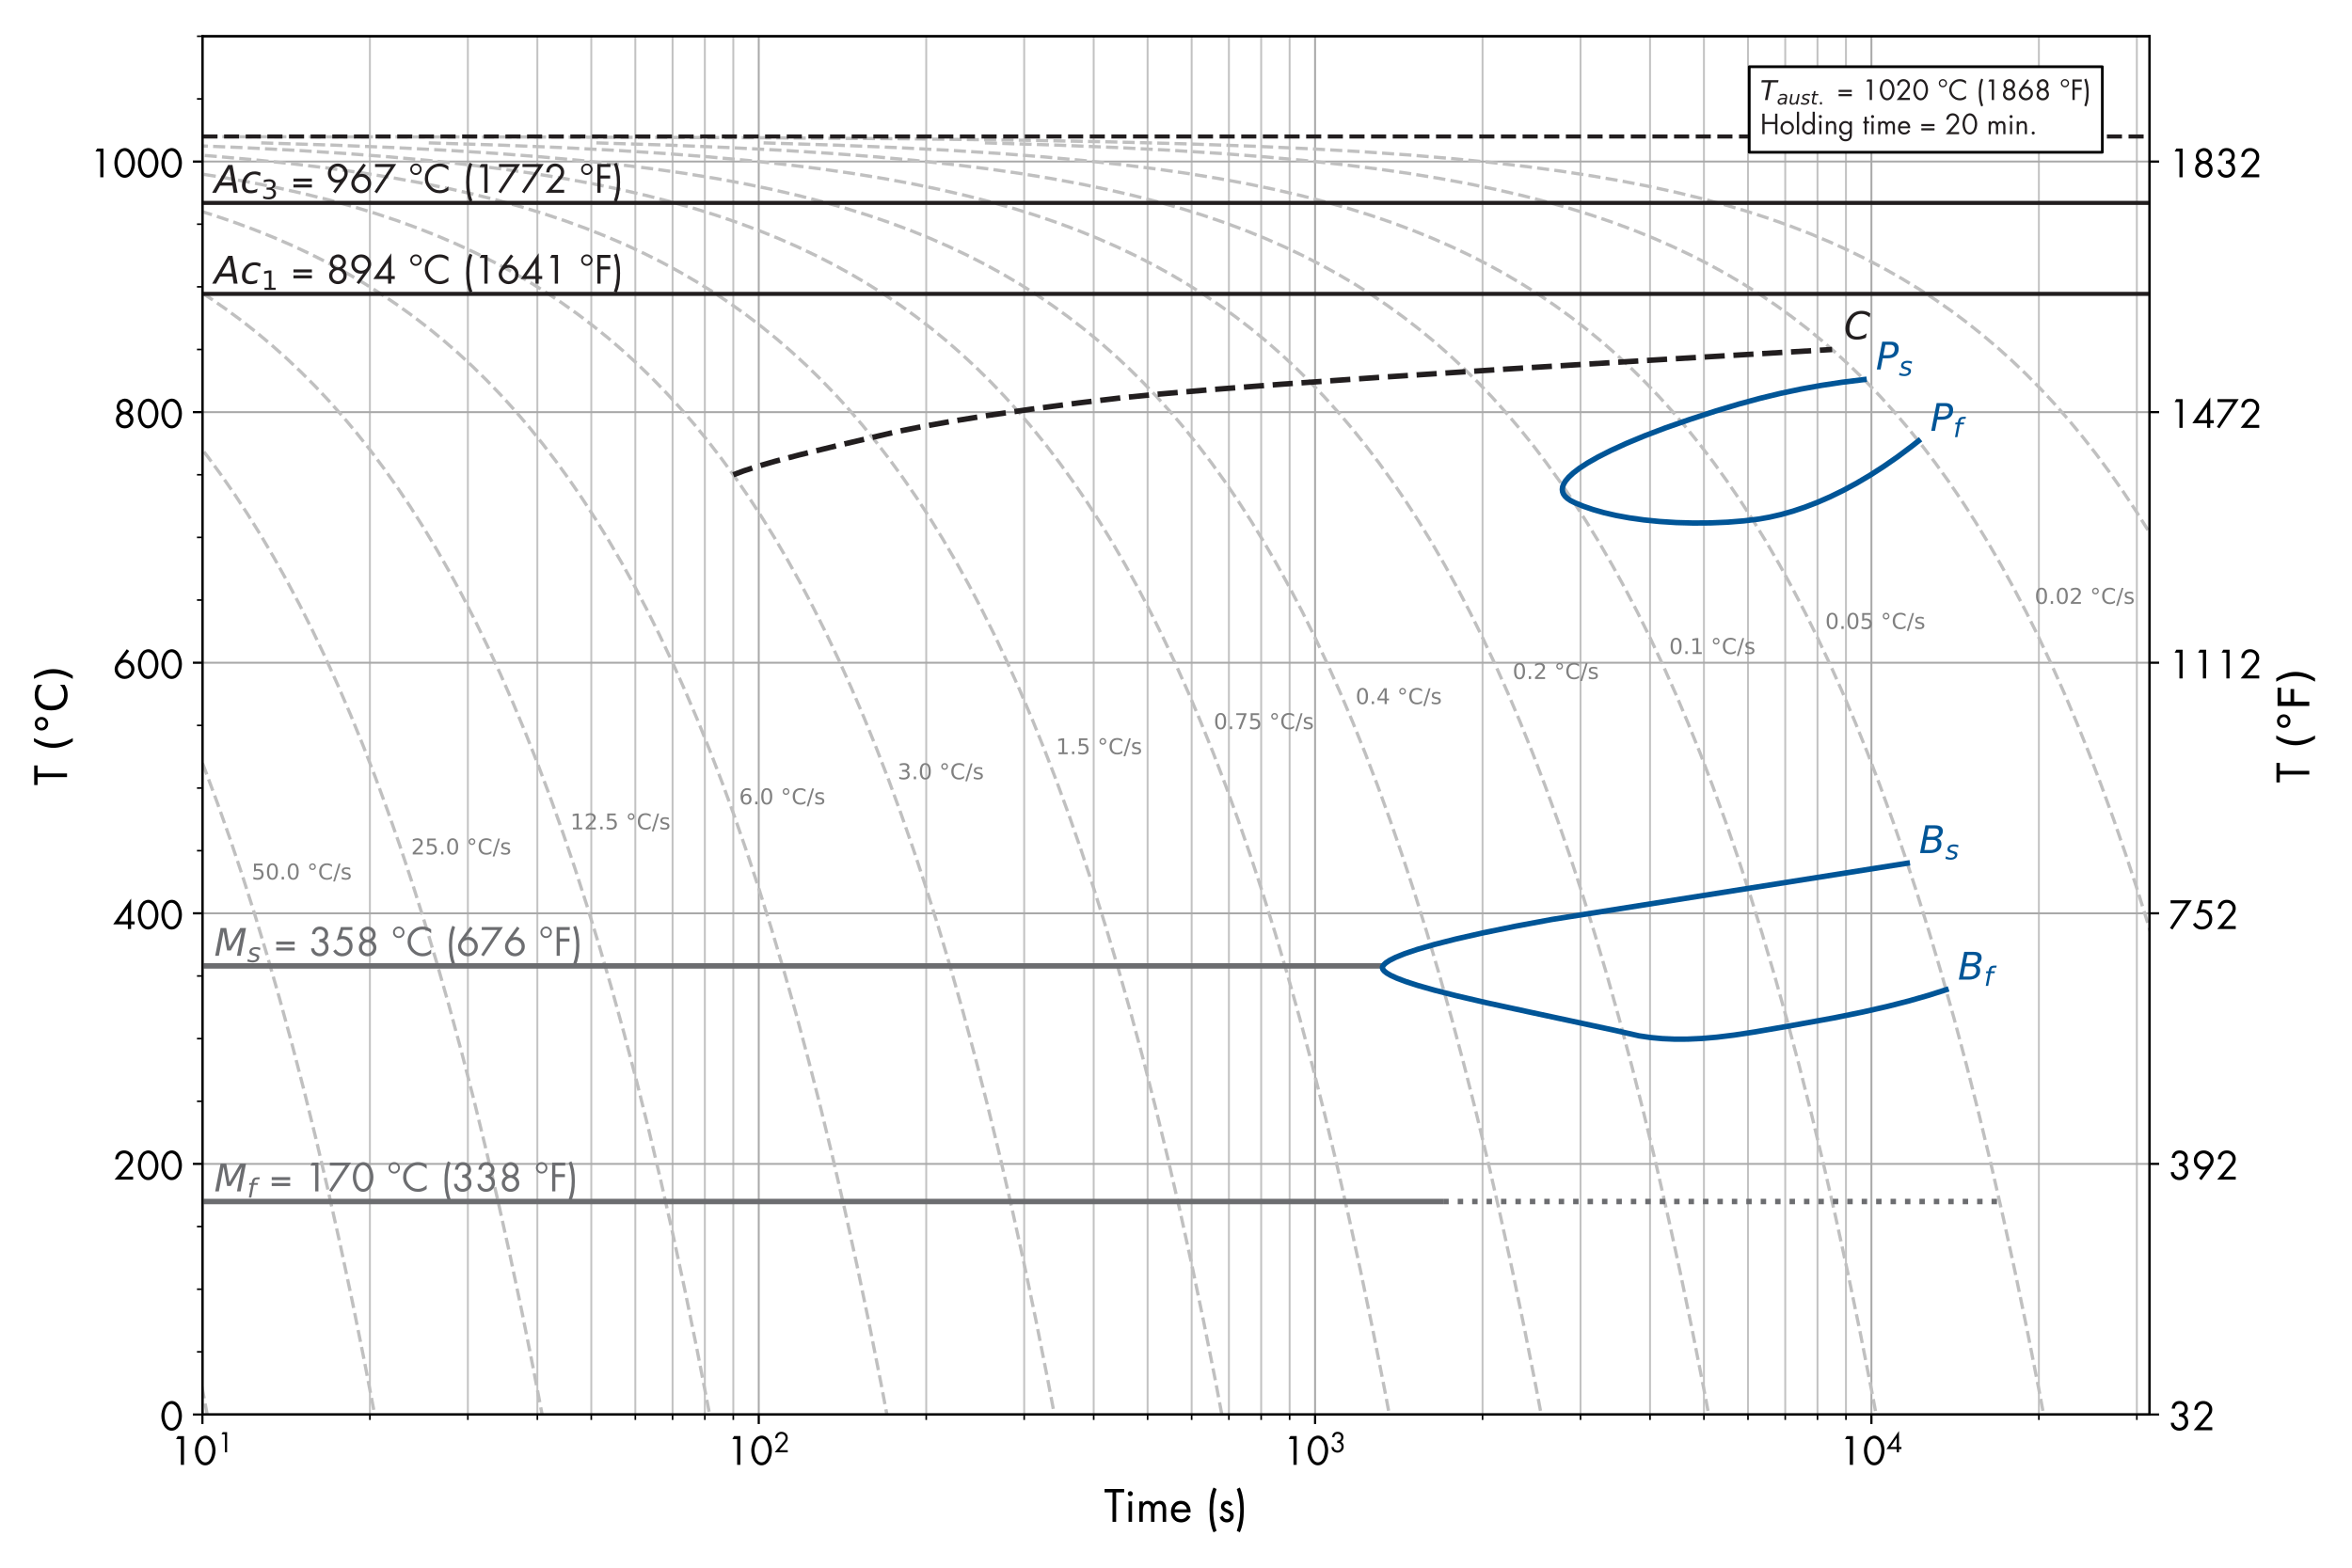 <?xml version="1.0" encoding="utf-8" standalone="no"?>
<!DOCTYPE svg PUBLIC "-//W3C//DTD SVG 1.1//EN"
  "http://www.w3.org/Graphics/SVG/1.1/DTD/svg11.dtd">
<!-- Created with matplotlib (http://matplotlib.org/) -->
<svg height="576pt" version="1.1" viewBox="0 0 864 576" width="864pt" xmlns="http://www.w3.org/2000/svg" xmlns:xlink="http://www.w3.org/1999/xlink">
 <defs>
  <style type="text/css">
*{stroke-linecap:butt;stroke-linejoin:round;}
  </style>
 </defs>
 <g id="figure_1">
  <g id="patch_1">
   <path d="M 0 576 
L 864 576 
L 864 0 
L 0 0 
z
" style="fill:#ffffff;"/>
  </g>
  <g id="axes_1">
   <g id="patch_2">
    <path d="M 74.36 519.712 
L 789.64 519.712 
L 789.64 13.32 
L 74.36 13.32 
z
" style="fill:#ffffff;"/>
   </g>
   <g id="matplotlib.axis_1">
    <g id="xtick_1">
     <g id="line2d_1">
      <path clip-path="url(#p5a06f2ef69)" d="M 74.36 519.712 
L 74.36 13.32 
" style="fill:none;stroke:#a9a9a9;stroke-linecap:square;stroke-width:0.7;"/>
     </g>
     <g id="line2d_2">
      <defs>
       <path d="M 0 0 
L 0 3.5 
" id="m9b5470e9e5" style="stroke:#000000;stroke-width:0.8;"/>
      </defs>
      <g>
       <use style="stroke:#000000;stroke-width:0.8;" x="74.36" xlink:href="#m9b5470e9e5" y="519.712"/>
      </g>
     </g>
     <g id="text_1">
      <!-- $\mathdefault{10^{1}}$ -->
      <defs>
       <path d="M 28.297 67.594 
L 15.797 67.594 
L 20.203 75.406 
L 36.703 75.406 
L 36.703 0 
L 28.297 0 
z
" id="FuturaStd-Book-31"/>
       <path d="M 13.203 69 
Q 24 76.703 30.797 76.703 
Q 37.594 76.703 43 72.844 
Q 48.406 69 51.5 62.891 
Q 54.594 56.797 56.188 50.297 
Q 57.797 43.797 57.797 37.594 
Q 57.797 30.5 55.938 23.641 
Q 54.094 16.797 50.797 11.188 
Q 47.5 5.594 42.25 2.141 
Q 37 -1.297 30.797 -1.297 
Q 24.594 -1.297 19.344 2.141 
Q 14.094 5.594 10.797 11.188 
Q 7.5 16.797 5.641 23.641 
Q 3.797 30.5 3.797 37.594 
Q 3.797 43.797 5.391 50.297 
Q 7 56.797 10.094 62.891 
Q 13.203 69 24 76.703 
z
M 43.5 62.094 
Q 35.797 68.906 30.797 68.906 
Q 25.797 68.906 21.938 65.5 
Q 18.094 62.094 16.047 56.938 
Q 14 51.797 13.047 46.688 
Q 12.094 41.594 12.203 37.203 
Q 12.297 32.703 13.297 27.844 
Q 14.297 23 16.297 18 
Q 18.297 13 22.094 9.75 
Q 25.906 6.5 30.797 6.5 
Q 35.703 6.5 39.5 9.75 
Q 43.297 13 45.297 18 
Q 47.297 23 48.297 27.844 
Q 49.297 32.703 49.406 37.203 
Q 49.5 41.594 48.547 46.688 
Q 47.594 51.797 45.547 56.938 
Q 43.5 62.094 35.797 68.906 
z
" id="FuturaStd-Book-30"/>
      </defs>
      <g transform="translate(62.46 538.262)scale(0.14 -0.14)">
       <use transform="translate(0 0.316)" xlink:href="#FuturaStd-Book-31"/>
       <use transform="translate(61.6 0.316)" xlink:href="#FuturaStd-Book-30"/>
       <use transform="translate(124.022 33.216)scale(0.7)" xlink:href="#FuturaStd-Book-31"/>
      </g>
     </g>
    </g>
    <g id="xtick_2">
     <g id="line2d_3">
      <path clip-path="url(#p5a06f2ef69)" d="M 278.726 519.712 
L 278.726 13.32 
" style="fill:none;stroke:#a9a9a9;stroke-linecap:square;stroke-width:0.7;"/>
     </g>
     <g id="line2d_4">
      <g>
       <use style="stroke:#000000;stroke-width:0.8;" x="278.726" xlink:href="#m9b5470e9e5" y="519.712"/>
      </g>
     </g>
     <g id="text_2">
      <!-- $\mathdefault{10^{2}}$ -->
      <defs>
       <path d="M 21.094 7.797 
L 52.906 7.797 
L 52.906 0 
L 4.094 0 
L 39.406 41.703 
Q 44.5 47.797 44.5 54.297 
Q 44.5 60.5 40.094 64.703 
Q 35.703 68.906 29.5 68.906 
Q 22.797 68.906 18.641 64.5 
Q 14.5 60.094 14.297 53.406 
L 5.906 53.406 
Q 6.094 63.406 12.688 70.047 
Q 19.297 76.703 29.203 76.703 
Q 38.906 76.703 45.906 70.344 
Q 52.906 64 52.906 54.406 
Q 52.906 45.094 47.203 38.5 
z
" id="FuturaStd-Book-32"/>
      </defs>
      <g transform="translate(266.826 538.262)scale(0.14 -0.14)">
       <use transform="translate(0 0.408)" xlink:href="#FuturaStd-Book-31"/>
       <use transform="translate(61.6 0.408)" xlink:href="#FuturaStd-Book-30"/>
       <use transform="translate(124.022 33.308)scale(0.7)" xlink:href="#FuturaStd-Book-32"/>
      </g>
     </g>
    </g>
    <g id="xtick_3">
     <g id="line2d_5">
      <path clip-path="url(#p5a06f2ef69)" d="M 483.091 519.712 
L 483.091 13.32 
" style="fill:none;stroke:#a9a9a9;stroke-linecap:square;stroke-width:0.7;"/>
     </g>
     <g id="line2d_6">
      <g>
       <use style="stroke:#000000;stroke-width:0.8;" x="483.091" xlink:href="#m9b5470e9e5" y="519.712"/>
      </g>
     </g>
     <g id="text_3">
      <!-- $\mathdefault{10^{3}}$ -->
      <defs>
       <path d="M 27.094 35.703 
L 27.094 43.5 
Q 34 43.797 38 46.438 
Q 42 49.094 42 55.703 
Q 42 61.703 38.344 65.297 
Q 34.703 68.906 28.797 68.906 
Q 23.297 68.906 20.094 65.594 
Q 16.906 62.297 16.406 56.797 
L 8.094 56.797 
Q 9 66 14.453 71.344 
Q 19.906 76.703 29 76.703 
Q 38.203 76.703 44.297 71 
Q 50.406 65.297 50.406 56.094 
Q 50.406 51 47.797 46.453 
Q 45.203 41.906 40.703 39.594 
Q 46 37.203 48.75 32.203 
Q 51.5 27.203 51.5 21.094 
Q 51.5 11.297 44.703 5 
Q 37.906 -1.297 28.094 -1.297 
Q 18.797 -1.297 12.297 4.5 
Q 5.797 10.297 5.703 19.594 
L 13.906 19.594 
Q 14.203 13.906 18.391 10.203 
Q 22.594 6.5 28.406 6.5 
Q 34.594 6.5 38.844 10.891 
Q 43.094 15.297 43.094 21.594 
Q 43.094 28.594 38.641 32.25 
Q 34.203 35.906 27.094 35.703 
z
" id="FuturaStd-Book-33"/>
      </defs>
      <g transform="translate(471.191 538.262)scale(0.14 -0.14)">
       <use transform="translate(0 0.408)" xlink:href="#FuturaStd-Book-31"/>
       <use transform="translate(61.6 0.408)" xlink:href="#FuturaStd-Book-30"/>
       <use transform="translate(124.022 33.308)scale(0.7)" xlink:href="#FuturaStd-Book-33"/>
      </g>
     </g>
    </g>
    <g id="xtick_4">
     <g id="line2d_7">
      <path clip-path="url(#p5a06f2ef69)" d="M 687.457 519.712 
L 687.457 13.32 
" style="fill:none;stroke:#a9a9a9;stroke-linecap:square;stroke-width:0.7;"/>
     </g>
     <g id="line2d_8">
      <g>
       <use style="stroke:#000000;stroke-width:0.8;" x="687.457" xlink:href="#m9b5470e9e5" y="519.712"/>
      </g>
     </g>
     <g id="text_4">
      <!-- $\mathdefault{10^{4}}$ -->
      <defs>
       <path d="M 47.594 20 
L 56.906 20 
L 56.906 12.203 
L 47.594 12.203 
L 47.594 0 
L 39.203 0 
L 39.203 12.203 
L 0.594 12.203 
L 47.406 79.594 
L 47.594 79.594 
z
M 39.203 20 
L 39.203 54.094 
L 39 54.094 
L 15.297 20 
z
" id="FuturaStd-Book-34"/>
      </defs>
      <g transform="translate(675.557 538.262)scale(0.14 -0.14)">
       <use transform="translate(0 0.384)" xlink:href="#FuturaStd-Book-31"/>
       <use transform="translate(61.6 0.384)" xlink:href="#FuturaStd-Book-30"/>
       <use transform="translate(124.022 33.284)scale(0.7)" xlink:href="#FuturaStd-Book-34"/>
      </g>
     </g>
    </g>
    <g id="xtick_5">
     <g id="line2d_9">
      <path clip-path="url(#p5a06f2ef69)" d="M 135.88 519.712 
L 135.88 13.32 
" style="fill:none;opacity:0.7;stroke:#a9a9a9;stroke-linecap:square;stroke-width:0.7;"/>
     </g>
     <g id="line2d_10">
      <defs>
       <path d="M 0 0 
L 0 2 
" id="mf578ae00b7" style="stroke:#000000;stroke-width:0.6;"/>
      </defs>
      <g>
       <use style="stroke:#000000;stroke-width:0.6;" x="135.88" xlink:href="#mf578ae00b7" y="519.712"/>
      </g>
     </g>
    </g>
    <g id="xtick_6">
     <g id="line2d_11">
      <path clip-path="url(#p5a06f2ef69)" d="M 171.867 519.712 
L 171.867 13.32 
" style="fill:none;opacity:0.7;stroke:#a9a9a9;stroke-linecap:square;stroke-width:0.7;"/>
     </g>
     <g id="line2d_12">
      <g>
       <use style="stroke:#000000;stroke-width:0.6;" x="171.867" xlink:href="#mf578ae00b7" y="519.712"/>
      </g>
     </g>
    </g>
    <g id="xtick_7">
     <g id="line2d_13">
      <path clip-path="url(#p5a06f2ef69)" d="M 197.4 519.712 
L 197.4 13.32 
" style="fill:none;opacity:0.7;stroke:#a9a9a9;stroke-linecap:square;stroke-width:0.7;"/>
     </g>
     <g id="line2d_14">
      <g>
       <use style="stroke:#000000;stroke-width:0.6;" x="197.4" xlink:href="#mf578ae00b7" y="519.712"/>
      </g>
     </g>
    </g>
    <g id="xtick_8">
     <g id="line2d_15">
      <path clip-path="url(#p5a06f2ef69)" d="M 217.206 519.712 
L 217.206 13.32 
" style="fill:none;opacity:0.7;stroke:#a9a9a9;stroke-linecap:square;stroke-width:0.7;"/>
     </g>
     <g id="line2d_16">
      <g>
       <use style="stroke:#000000;stroke-width:0.6;" x="217.206" xlink:href="#mf578ae00b7" y="519.712"/>
      </g>
     </g>
    </g>
    <g id="xtick_9">
     <g id="line2d_17">
      <path clip-path="url(#p5a06f2ef69)" d="M 233.387 519.712 
L 233.387 13.32 
" style="fill:none;opacity:0.7;stroke:#a9a9a9;stroke-linecap:square;stroke-width:0.7;"/>
     </g>
     <g id="line2d_18">
      <g>
       <use style="stroke:#000000;stroke-width:0.6;" x="233.387" xlink:href="#mf578ae00b7" y="519.712"/>
      </g>
     </g>
    </g>
    <g id="xtick_10">
     <g id="line2d_19">
      <path clip-path="url(#p5a06f2ef69)" d="M 247.069 519.712 
L 247.069 13.32 
" style="fill:none;opacity:0.7;stroke:#a9a9a9;stroke-linecap:square;stroke-width:0.7;"/>
     </g>
     <g id="line2d_20">
      <g>
       <use style="stroke:#000000;stroke-width:0.6;" x="247.069" xlink:href="#mf578ae00b7" y="519.712"/>
      </g>
     </g>
    </g>
    <g id="xtick_11">
     <g id="line2d_21">
      <path clip-path="url(#p5a06f2ef69)" d="M 258.921 519.712 
L 258.921 13.32 
" style="fill:none;opacity:0.7;stroke:#a9a9a9;stroke-linecap:square;stroke-width:0.7;"/>
     </g>
     <g id="line2d_22">
      <g>
       <use style="stroke:#000000;stroke-width:0.6;" x="258.921" xlink:href="#mf578ae00b7" y="519.712"/>
      </g>
     </g>
    </g>
    <g id="xtick_12">
     <g id="line2d_23">
      <path clip-path="url(#p5a06f2ef69)" d="M 269.374 519.712 
L 269.374 13.32 
" style="fill:none;opacity:0.7;stroke:#a9a9a9;stroke-linecap:square;stroke-width:0.7;"/>
     </g>
     <g id="line2d_24">
      <g>
       <use style="stroke:#000000;stroke-width:0.6;" x="269.374" xlink:href="#mf578ae00b7" y="519.712"/>
      </g>
     </g>
    </g>
    <g id="xtick_13">
     <g id="line2d_25">
      <path clip-path="url(#p5a06f2ef69)" d="M 340.246 519.712 
L 340.246 13.32 
" style="fill:none;opacity:0.7;stroke:#a9a9a9;stroke-linecap:square;stroke-width:0.7;"/>
     </g>
     <g id="line2d_26">
      <g>
       <use style="stroke:#000000;stroke-width:0.6;" x="340.246" xlink:href="#mf578ae00b7" y="519.712"/>
      </g>
     </g>
    </g>
    <g id="xtick_14">
     <g id="line2d_27">
      <path clip-path="url(#p5a06f2ef69)" d="M 376.233 519.712 
L 376.233 13.32 
" style="fill:none;opacity:0.7;stroke:#a9a9a9;stroke-linecap:square;stroke-width:0.7;"/>
     </g>
     <g id="line2d_28">
      <g>
       <use style="stroke:#000000;stroke-width:0.6;" x="376.233" xlink:href="#mf578ae00b7" y="519.712"/>
      </g>
     </g>
    </g>
    <g id="xtick_15">
     <g id="line2d_29">
      <path clip-path="url(#p5a06f2ef69)" d="M 401.766 519.712 
L 401.766 13.32 
" style="fill:none;opacity:0.7;stroke:#a9a9a9;stroke-linecap:square;stroke-width:0.7;"/>
     </g>
     <g id="line2d_30">
      <g>
       <use style="stroke:#000000;stroke-width:0.6;" x="401.766" xlink:href="#mf578ae00b7" y="519.712"/>
      </g>
     </g>
    </g>
    <g id="xtick_16">
     <g id="line2d_31">
      <path clip-path="url(#p5a06f2ef69)" d="M 421.571 519.712 
L 421.571 13.32 
" style="fill:none;opacity:0.7;stroke:#a9a9a9;stroke-linecap:square;stroke-width:0.7;"/>
     </g>
     <g id="line2d_32">
      <g>
       <use style="stroke:#000000;stroke-width:0.6;" x="421.571" xlink:href="#mf578ae00b7" y="519.712"/>
      </g>
     </g>
    </g>
    <g id="xtick_17">
     <g id="line2d_33">
      <path clip-path="url(#p5a06f2ef69)" d="M 437.753 519.712 
L 437.753 13.32 
" style="fill:none;opacity:0.7;stroke:#a9a9a9;stroke-linecap:square;stroke-width:0.7;"/>
     </g>
     <g id="line2d_34">
      <g>
       <use style="stroke:#000000;stroke-width:0.6;" x="437.753" xlink:href="#mf578ae00b7" y="519.712"/>
      </g>
     </g>
    </g>
    <g id="xtick_18">
     <g id="line2d_35">
      <path clip-path="url(#p5a06f2ef69)" d="M 451.435 519.712 
L 451.435 13.32 
" style="fill:none;opacity:0.7;stroke:#a9a9a9;stroke-linecap:square;stroke-width:0.7;"/>
     </g>
     <g id="line2d_36">
      <g>
       <use style="stroke:#000000;stroke-width:0.6;" x="451.435" xlink:href="#mf578ae00b7" y="519.712"/>
      </g>
     </g>
    </g>
    <g id="xtick_19">
     <g id="line2d_37">
      <path clip-path="url(#p5a06f2ef69)" d="M 463.286 519.712 
L 463.286 13.32 
" style="fill:none;opacity:0.7;stroke:#a9a9a9;stroke-linecap:square;stroke-width:0.7;"/>
     </g>
     <g id="line2d_38">
      <g>
       <use style="stroke:#000000;stroke-width:0.6;" x="463.286" xlink:href="#mf578ae00b7" y="519.712"/>
      </g>
     </g>
    </g>
    <g id="xtick_20">
     <g id="line2d_39">
      <path clip-path="url(#p5a06f2ef69)" d="M 473.74 519.712 
L 473.74 13.32 
" style="fill:none;opacity:0.7;stroke:#a9a9a9;stroke-linecap:square;stroke-width:0.7;"/>
     </g>
     <g id="line2d_40">
      <g>
       <use style="stroke:#000000;stroke-width:0.6;" x="473.74" xlink:href="#mf578ae00b7" y="519.712"/>
      </g>
     </g>
    </g>
    <g id="xtick_21">
     <g id="line2d_41">
      <path clip-path="url(#p5a06f2ef69)" d="M 544.612 519.712 
L 544.612 13.32 
" style="fill:none;opacity:0.7;stroke:#a9a9a9;stroke-linecap:square;stroke-width:0.7;"/>
     </g>
     <g id="line2d_42">
      <g>
       <use style="stroke:#000000;stroke-width:0.6;" x="544.612" xlink:href="#mf578ae00b7" y="519.712"/>
      </g>
     </g>
    </g>
    <g id="xtick_22">
     <g id="line2d_43">
      <path clip-path="url(#p5a06f2ef69)" d="M 580.599 519.712 
L 580.599 13.32 
" style="fill:none;opacity:0.7;stroke:#a9a9a9;stroke-linecap:square;stroke-width:0.7;"/>
     </g>
     <g id="line2d_44">
      <g>
       <use style="stroke:#000000;stroke-width:0.6;" x="580.599" xlink:href="#mf578ae00b7" y="519.712"/>
      </g>
     </g>
    </g>
    <g id="xtick_23">
     <g id="line2d_45">
      <path clip-path="url(#p5a06f2ef69)" d="M 606.132 519.712 
L 606.132 13.32 
" style="fill:none;opacity:0.7;stroke:#a9a9a9;stroke-linecap:square;stroke-width:0.7;"/>
     </g>
     <g id="line2d_46">
      <g>
       <use style="stroke:#000000;stroke-width:0.6;" x="606.132" xlink:href="#mf578ae00b7" y="519.712"/>
      </g>
     </g>
    </g>
    <g id="xtick_24">
     <g id="line2d_47">
      <path clip-path="url(#p5a06f2ef69)" d="M 625.937 519.712 
L 625.937 13.32 
" style="fill:none;opacity:0.7;stroke:#a9a9a9;stroke-linecap:square;stroke-width:0.7;"/>
     </g>
     <g id="line2d_48">
      <g>
       <use style="stroke:#000000;stroke-width:0.6;" x="625.937" xlink:href="#mf578ae00b7" y="519.712"/>
      </g>
     </g>
    </g>
    <g id="xtick_25">
     <g id="line2d_49">
      <path clip-path="url(#p5a06f2ef69)" d="M 642.119 519.712 
L 642.119 13.32 
" style="fill:none;opacity:0.7;stroke:#a9a9a9;stroke-linecap:square;stroke-width:0.7;"/>
     </g>
     <g id="line2d_50">
      <g>
       <use style="stroke:#000000;stroke-width:0.6;" x="642.119" xlink:href="#mf578ae00b7" y="519.712"/>
      </g>
     </g>
    </g>
    <g id="xtick_26">
     <g id="line2d_51">
      <path clip-path="url(#p5a06f2ef69)" d="M 655.8 519.712 
L 655.8 13.32 
" style="fill:none;opacity:0.7;stroke:#a9a9a9;stroke-linecap:square;stroke-width:0.7;"/>
     </g>
     <g id="line2d_52">
      <g>
       <use style="stroke:#000000;stroke-width:0.6;" x="655.8" xlink:href="#mf578ae00b7" y="519.712"/>
      </g>
     </g>
    </g>
    <g id="xtick_27">
     <g id="line2d_53">
      <path clip-path="url(#p5a06f2ef69)" d="M 667.652 519.712 
L 667.652 13.32 
" style="fill:none;opacity:0.7;stroke:#a9a9a9;stroke-linecap:square;stroke-width:0.7;"/>
     </g>
     <g id="line2d_54">
      <g>
       <use style="stroke:#000000;stroke-width:0.6;" x="667.652" xlink:href="#mf578ae00b7" y="519.712"/>
      </g>
     </g>
    </g>
    <g id="xtick_28">
     <g id="line2d_55">
      <path clip-path="url(#p5a06f2ef69)" d="M 678.106 519.712 
L 678.106 13.32 
" style="fill:none;opacity:0.7;stroke:#a9a9a9;stroke-linecap:square;stroke-width:0.7;"/>
     </g>
     <g id="line2d_56">
      <g>
       <use style="stroke:#000000;stroke-width:0.6;" x="678.106" xlink:href="#mf578ae00b7" y="519.712"/>
      </g>
     </g>
    </g>
    <g id="xtick_29">
     <g id="line2d_57">
      <path clip-path="url(#p5a06f2ef69)" d="M 748.977 519.712 
L 748.977 13.32 
" style="fill:none;opacity:0.7;stroke:#a9a9a9;stroke-linecap:square;stroke-width:0.7;"/>
     </g>
     <g id="line2d_58">
      <g>
       <use style="stroke:#000000;stroke-width:0.6;" x="748.977" xlink:href="#mf578ae00b7" y="519.712"/>
      </g>
     </g>
    </g>
    <g id="xtick_30">
     <g id="line2d_59">
      <path clip-path="url(#p5a06f2ef69)" d="M 784.964 519.712 
L 784.964 13.32 
" style="fill:none;opacity:0.7;stroke:#a9a9a9;stroke-linecap:square;stroke-width:0.7;"/>
     </g>
     <g id="line2d_60">
      <g>
       <use style="stroke:#000000;stroke-width:0.6;" x="784.964" xlink:href="#mf578ae00b7" y="519.712"/>
      </g>
     </g>
    </g>
    <g id="text_5">
     <!-- Time (s) -->
     <defs>
      <path d="M 27.594 67.594 
L 27.594 0 
L 19.203 0 
L 19.203 67.594 
L 1 67.594 
L 1 75.406 
L 46 75.406 
L 46 67.594 
z
" id="FuturaStd-Book-54"/>
      <path d="M 17.094 47 
L 17.094 0 
L 9.094 0 
L 9.094 47 
z
M 7.406 67 
Q 10.797 70.406 13.094 70.406 
Q 15.406 70.406 17.094 68.703 
Q 18.797 67 18.797 64.703 
Q 18.797 62.297 17.094 60.641 
Q 15.406 59 13.094 59 
Q 10.797 59 9.094 60.641 
Q 7.406 62.297 7.406 64.703 
Q 7.406 67 10.797 70.406 
z
" id="FuturaStd-Book-69"/>
      <path d="M 15.594 47 
L 15.594 41.906 
L 15.797 41.906 
Q 19.906 48.297 27.094 48.297 
Q 31.297 48.297 34.75 46.188 
Q 38.203 44.094 40.094 40.5 
Q 42.094 44.297 45.938 46.297 
Q 49.797 48.297 54.203 48.297 
Q 69.203 48.297 69.203 28.594 
L 69.203 0 
L 61.203 0 
L 61.203 27.297 
Q 61.203 30.203 61 32.094 
Q 60.797 34 60 36.297 
Q 59.203 38.594 57.344 39.75 
Q 55.5 40.906 52.594 40.906 
Q 49.297 40.906 47.141 39.5 
Q 45 38.094 44.047 35.5 
Q 43.094 32.906 42.75 30.5 
Q 42.406 28.094 42.406 24.906 
L 42.406 0 
L 34.406 0 
L 34.406 26.703 
Q 34.406 40.906 26 40.906 
Q 22.703 40.906 20.453 39.406 
Q 18.203 37.906 17.25 35.203 
Q 16.297 32.5 15.938 30 
Q 15.594 27.5 15.594 24.297 
L 15.594 0 
L 7.594 0 
L 7.594 47 
z
" id="FuturaStd-Book-6d"/>
      <path d="M 48.5 21.797 
L 11.594 21.797 
Q 11.703 15.203 16 10.641 
Q 20.297 6.094 27 6.094 
Q 35.906 6.094 41.297 15.797 
L 48.094 11.906 
Q 41 -1.297 26.406 -1.297 
Q 16.094 -1.297 9.75 5.641 
Q 3.406 12.594 3.406 22.906 
Q 3.406 33.797 9.5 41.047 
Q 15.594 48.297 26.203 48.297 
Q 37.094 48.297 43.094 40.547 
Q 49.094 32.797 48.5 21.797 
z
M 12 28.594 
L 40.094 28.594 
Q 39.297 33.797 35.391 37.344 
Q 31.5 40.906 26.297 40.906 
Q 21.094 40.906 16.891 37.297 
Q 12.703 33.703 12 28.594 
z
" id="FuturaStd-Book-65"/>
      <path id="FuturaStd-Book-20"/>
      <path d="M 18.406 78.797 
L 25.5 75.406 
Q 17.5 54.203 17.5 27.391 
Q 17.5 0.594 25.5 -20.594 
L 18.406 -24 
Q 9.297 -4.594 9.297 27.406 
Q 9.297 59.406 18.406 78.797 
z
" id="FuturaStd-Book-28"/>
      <path d="M 33.297 39.594 
L 26.594 36.094 
Q 25.703 38.094 24 39.5 
Q 22.297 40.906 20.203 40.906 
Q 18 40.906 16.203 39.406 
Q 14.406 37.906 14.406 35.703 
Q 14.406 34.797 14.656 34.047 
Q 14.906 33.297 15.656 32.594 
Q 16.406 31.906 16.953 31.406 
Q 17.5 30.906 18.797 30.297 
Q 20.094 29.703 20.688 29.391 
Q 21.297 29.094 23 28.391 
Q 24.703 27.703 25.297 27.5 
Q 30.297 25.406 33.25 22.406 
Q 36.203 19.406 36.203 14 
Q 36.203 7.406 31.547 3.047 
Q 26.906 -1.297 20.297 -1.297 
Q 14.406 -1.297 10 1.844 
Q 5.594 5 3.703 10.594 
L 10.797 13.594 
Q 12.5 9.906 14.594 8 
Q 16.703 6.094 20.406 6.094 
Q 23.703 6.094 25.844 8.094 
Q 28 10.094 28 13.297 
Q 28 16.203 25.797 18.094 
Q 23.594 20 20.5 21.25 
Q 17.406 22.5 14.297 23.953 
Q 11.203 25.406 9 28.156 
Q 6.797 30.906 6.797 35 
Q 6.797 40.797 10.891 44.547 
Q 15 48.297 20.797 48.297 
Q 24.797 48.297 28.25 45.844 
Q 31.703 43.406 33.297 39.594 
z
" id="FuturaStd-Book-73"/>
      <path d="M 3.203 75.406 
L 10.297 78.797 
Q 19.406 59.406 19.406 27.406 
Q 19.406 -4.594 10.297 -24 
L 3.203 -20.594 
Q 11.203 0.594 11.203 27.391 
Q 11.203 54.203 3.203 75.406 
z
" id="FuturaStd-Book-29"/>
     </defs>
     <g transform="translate(405.599 559.159)scale(0.16 -0.16)">
      <use xlink:href="#FuturaStd-Book-54"/>
      <use x="47" xlink:href="#FuturaStd-Book-69"/>
      <use x="73.2" xlink:href="#FuturaStd-Book-6d"/>
      <use x="150" xlink:href="#FuturaStd-Book-65"/>
      <use x="201.9" xlink:href="#FuturaStd-Book-20"/>
      <use x="232.7" xlink:href="#FuturaStd-Book-28"/>
      <use x="261.4" xlink:href="#FuturaStd-Book-73"/>
      <use x="301.3" xlink:href="#FuturaStd-Book-29"/>
     </g>
    </g>
   </g>
   <g id="matplotlib.axis_2">
    <g id="ytick_1">
     <g id="line2d_61">
      <path clip-path="url(#p5a06f2ef69)" d="M 74.36 519.712 
L 789.64 519.712 
" style="fill:none;stroke:#a9a9a9;stroke-linecap:square;stroke-width:0.7;"/>
     </g>
     <g id="line2d_62">
      <defs>
       <path d="M 0 0 
L -3.5 0 
" id="md2e1da8c00" style="stroke:#000000;stroke-width:0.8;"/>
      </defs>
      <g>
       <use style="stroke:#000000;stroke-width:0.8;" x="74.36" xlink:href="#md2e1da8c00" y="519.712"/>
      </g>
     </g>
     <g id="text_6">
      <!-- 0 -->
      <g transform="translate(58.737 525.487)scale(0.14 -0.14)">
       <use xlink:href="#FuturaStd-Book-30"/>
      </g>
     </g>
    </g>
    <g id="ytick_2">
     <g id="line2d_63">
      <path clip-path="url(#p5a06f2ef69)" d="M 74.36 427.641 
L 789.64 427.641 
" style="fill:none;stroke:#a9a9a9;stroke-linecap:square;stroke-width:0.7;"/>
     </g>
     <g id="line2d_64">
      <g>
       <use style="stroke:#000000;stroke-width:0.8;" x="74.36" xlink:href="#md2e1da8c00" y="427.641"/>
      </g>
     </g>
     <g id="text_7">
      <!-- 200 -->
      <g transform="translate(41.491 433.416)scale(0.14 -0.14)">
       <use xlink:href="#FuturaStd-Book-32"/>
       <use x="61.6" xlink:href="#FuturaStd-Book-30"/>
       <use x="123.2" xlink:href="#FuturaStd-Book-30"/>
      </g>
     </g>
    </g>
    <g id="ytick_3">
     <g id="line2d_65">
      <path clip-path="url(#p5a06f2ef69)" d="M 74.36 335.569 
L 789.64 335.569 
" style="fill:none;stroke:#a9a9a9;stroke-linecap:square;stroke-width:0.7;"/>
     </g>
     <g id="line2d_66">
      <g>
       <use style="stroke:#000000;stroke-width:0.8;" x="74.36" xlink:href="#md2e1da8c00" y="335.569"/>
      </g>
     </g>
     <g id="text_8">
      <!-- 400 -->
      <g transform="translate(41.491 341.344)scale(0.14 -0.14)">
       <use xlink:href="#FuturaStd-Book-34"/>
       <use x="61.6" xlink:href="#FuturaStd-Book-30"/>
       <use x="123.2" xlink:href="#FuturaStd-Book-30"/>
      </g>
     </g>
    </g>
    <g id="ytick_4">
     <g id="line2d_67">
      <path clip-path="url(#p5a06f2ef69)" d="M 74.36 243.498 
L 789.64 243.498 
" style="fill:none;stroke:#a9a9a9;stroke-linecap:square;stroke-width:0.7;"/>
     </g>
     <g id="line2d_68">
      <g>
       <use style="stroke:#000000;stroke-width:0.8;" x="74.36" xlink:href="#md2e1da8c00" y="243.498"/>
      </g>
     </g>
     <g id="text_9">
      <!-- 600 -->
      <defs>
       <path d="M 36.297 76.703 
L 42.594 72 
L 25.203 48.594 
L 25.406 48.406 
Q 26.406 48.797 28.594 49.203 
Q 30.203 49.5 32 49.5 
Q 42.203 49.5 49.297 42.203 
Q 56.406 34.906 56.406 24.594 
Q 56.406 13.797 48.75 6.25 
Q 41.094 -1.297 30.391 -1.297 
Q 19.703 -1.297 12.047 6.297 
Q 4.406 13.906 4.406 24.5 
Q 4.406 33 11.297 42.594 
z
M 12.797 16.906 
Q 23.094 6.5 30.391 6.5 
Q 37.703 6.5 42.844 11.703 
Q 48 16.906 48 24.297 
Q 48 31.594 42.844 36.641 
Q 37.703 41.703 30.406 41.703 
Q 23 41.703 17.891 36.641 
Q 12.797 31.594 12.797 24.297 
Q 12.797 16.906 23.094 6.5 
z
" id="FuturaStd-Book-36"/>
      </defs>
      <g transform="translate(41.491 249.273)scale(0.14 -0.14)">
       <use xlink:href="#FuturaStd-Book-36"/>
       <use x="61.6" xlink:href="#FuturaStd-Book-30"/>
       <use x="123.2" xlink:href="#FuturaStd-Book-30"/>
      </g>
     </g>
    </g>
    <g id="ytick_5">
     <g id="line2d_69">
      <path clip-path="url(#p5a06f2ef69)" d="M 74.36 151.427 
L 789.64 151.427 
" style="fill:none;stroke:#a9a9a9;stroke-linecap:square;stroke-width:0.7;"/>
     </g>
     <g id="line2d_70">
      <g>
       <use style="stroke:#000000;stroke-width:0.8;" x="74.36" xlink:href="#md2e1da8c00" y="151.427"/>
      </g>
     </g>
     <g id="text_10">
      <!-- 800 -->
      <defs>
       <path d="M 45.406 27 
Q 36.906 35.5 30.797 35.5 
Q 24.703 35.5 20.453 31.25 
Q 16.203 27 16.203 21 
Q 16.203 15 20.453 10.75 
Q 24.703 6.5 30.797 6.5 
Q 36.906 6.5 41.156 10.75 
Q 45.406 15 45.406 21 
Q 45.406 27 36.906 35.5 
z
M 9.703 64.703 
Q 21.906 76.703 30.797 76.703 
Q 39.703 76.703 45.797 70.703 
Q 51.906 64.703 51.906 55.703 
Q 51.906 50.703 49.453 46.141 
Q 47 41.594 42.703 39.203 
Q 47.906 36.797 50.844 31.891 
Q 53.797 27 53.797 21.094 
Q 53.797 11.406 47.188 5.047 
Q 40.594 -1.297 30.797 -1.297 
Q 21 -1.297 14.391 5.047 
Q 7.797 11.406 7.797 21.094 
Q 7.797 27 10.75 31.891 
Q 13.703 36.797 18.906 39.203 
Q 14.594 41.594 12.141 46.141 
Q 9.703 50.703 9.703 55.703 
Q 9.703 64.703 21.906 76.703 
z
M 43.906 61.297 
Q 36.203 68.906 30.797 68.906 
Q 25.406 68.906 21.547 65.094 
Q 17.703 61.297 17.703 55.906 
Q 17.703 50.406 21.547 46.547 
Q 25.406 42.703 30.797 42.703 
Q 36.203 42.703 40.047 46.547 
Q 43.906 50.406 43.906 55.906 
Q 43.906 61.297 36.203 68.906 
z
" id="FuturaStd-Book-38"/>
      </defs>
      <g transform="translate(41.491 157.202)scale(0.14 -0.14)">
       <use xlink:href="#FuturaStd-Book-38"/>
       <use x="61.6" xlink:href="#FuturaStd-Book-30"/>
       <use x="123.2" xlink:href="#FuturaStd-Book-30"/>
      </g>
     </g>
    </g>
    <g id="ytick_6">
     <g id="line2d_71">
      <path clip-path="url(#p5a06f2ef69)" d="M 74.36 59.356 
L 789.64 59.356 
" style="fill:none;stroke:#a9a9a9;stroke-linecap:square;stroke-width:0.7;"/>
     </g>
     <g id="line2d_72">
      <g>
       <use style="stroke:#000000;stroke-width:0.8;" x="74.36" xlink:href="#md2e1da8c00" y="59.356"/>
      </g>
     </g>
     <g id="text_11">
      <!-- 1000 -->
      <g transform="translate(32.867 65.131)scale(0.14 -0.14)">
       <use xlink:href="#FuturaStd-Book-31"/>
       <use x="61.6" xlink:href="#FuturaStd-Book-30"/>
       <use x="123.2" xlink:href="#FuturaStd-Book-30"/>
       <use x="184.8" xlink:href="#FuturaStd-Book-30"/>
      </g>
     </g>
    </g>
    <g id="ytick_7">
     <g id="line2d_73">
      <defs>
       <path d="M 0 0 
L -2 0 
" id="m1f85f26793" style="stroke:#000000;stroke-width:0.6;"/>
      </defs>
      <g>
       <use style="stroke:#000000;stroke-width:0.6;" x="74.36" xlink:href="#m1f85f26793" y="496.694"/>
      </g>
     </g>
    </g>
    <g id="ytick_8">
     <g id="line2d_74">
      <g>
       <use style="stroke:#000000;stroke-width:0.6;" x="74.36" xlink:href="#m1f85f26793" y="473.676"/>
      </g>
     </g>
    </g>
    <g id="ytick_9">
     <g id="line2d_75">
      <g>
       <use style="stroke:#000000;stroke-width:0.6;" x="74.36" xlink:href="#m1f85f26793" y="450.659"/>
      </g>
     </g>
    </g>
    <g id="ytick_10">
     <g id="line2d_76">
      <g>
       <use style="stroke:#000000;stroke-width:0.6;" x="74.36" xlink:href="#m1f85f26793" y="404.623"/>
      </g>
     </g>
    </g>
    <g id="ytick_11">
     <g id="line2d_77">
      <g>
       <use style="stroke:#000000;stroke-width:0.6;" x="74.36" xlink:href="#m1f85f26793" y="381.605"/>
      </g>
     </g>
    </g>
    <g id="ytick_12">
     <g id="line2d_78">
      <g>
       <use style="stroke:#000000;stroke-width:0.6;" x="74.36" xlink:href="#m1f85f26793" y="358.587"/>
      </g>
     </g>
    </g>
    <g id="ytick_13">
     <g id="line2d_79">
      <g>
       <use style="stroke:#000000;stroke-width:0.6;" x="74.36" xlink:href="#m1f85f26793" y="312.552"/>
      </g>
     </g>
    </g>
    <g id="ytick_14">
     <g id="line2d_80">
      <g>
       <use style="stroke:#000000;stroke-width:0.6;" x="74.36" xlink:href="#m1f85f26793" y="289.534"/>
      </g>
     </g>
    </g>
    <g id="ytick_15">
     <g id="line2d_81">
      <g>
       <use style="stroke:#000000;stroke-width:0.6;" x="74.36" xlink:href="#m1f85f26793" y="266.516"/>
      </g>
     </g>
    </g>
    <g id="ytick_16">
     <g id="line2d_82">
      <g>
       <use style="stroke:#000000;stroke-width:0.6;" x="74.36" xlink:href="#m1f85f26793" y="220.48"/>
      </g>
     </g>
    </g>
    <g id="ytick_17">
     <g id="line2d_83">
      <g>
       <use style="stroke:#000000;stroke-width:0.6;" x="74.36" xlink:href="#m1f85f26793" y="197.463"/>
      </g>
     </g>
    </g>
    <g id="ytick_18">
     <g id="line2d_84">
      <g>
       <use style="stroke:#000000;stroke-width:0.6;" x="74.36" xlink:href="#m1f85f26793" y="174.445"/>
      </g>
     </g>
    </g>
    <g id="ytick_19">
     <g id="line2d_85">
      <g>
       <use style="stroke:#000000;stroke-width:0.6;" x="74.36" xlink:href="#m1f85f26793" y="128.409"/>
      </g>
     </g>
    </g>
    <g id="ytick_20">
     <g id="line2d_86">
      <g>
       <use style="stroke:#000000;stroke-width:0.6;" x="74.36" xlink:href="#m1f85f26793" y="105.391"/>
      </g>
     </g>
    </g>
    <g id="ytick_21">
     <g id="line2d_87">
      <g>
       <use style="stroke:#000000;stroke-width:0.6;" x="74.36" xlink:href="#m1f85f26793" y="82.373"/>
      </g>
     </g>
    </g>
    <g id="ytick_22">
     <g id="line2d_88">
      <g>
       <use style="stroke:#000000;stroke-width:0.6;" x="74.36" xlink:href="#m1f85f26793" y="36.338"/>
      </g>
     </g>
    </g>
    <g id="ytick_23">
     <g id="line2d_89">
      <g>
       <use style="stroke:#000000;stroke-width:0.6;" x="74.36" xlink:href="#m1f85f26793" y="13.32"/>
      </g>
     </g>
    </g>
    <g id="text_12">
     <!-- T $\mathrm{(°C)}$ -->
     <defs>
      <path d="M 31 75.875 
Q 24.469 64.656 21.281 53.656 
Q 18.109 42.672 18.109 31.391 
Q 18.109 20.125 21.312 9.062 
Q 24.516 -2 31 -13.188 
L 23.188 -13.188 
Q 15.875 -1.703 12.234 9.375 
Q 8.594 20.453 8.594 31.391 
Q 8.594 42.281 12.203 53.312 
Q 15.828 64.359 23.188 75.875 
z
" id="DejaVuSans-28"/>
      <path d="M 25 67.922 
Q 21.094 67.922 18.406 65.203 
Q 15.719 62.5 15.719 58.594 
Q 15.719 54.734 18.406 52.078 
Q 21.094 49.422 25 49.422 
Q 28.906 49.422 31.594 52.078 
Q 34.281 54.734 34.281 58.594 
Q 34.281 62.453 31.562 65.188 
Q 28.859 67.922 25 67.922 
z
M 25 74.219 
Q 28.125 74.219 31 73.016 
Q 33.891 71.828 35.984 69.578 
Q 38.234 67.391 39.359 64.594 
Q 40.484 61.812 40.484 58.594 
Q 40.484 52.156 35.969 47.688 
Q 31.453 43.219 24.906 43.219 
Q 18.312 43.219 13.906 47.609 
Q 9.516 52 9.516 58.594 
Q 9.516 65.141 14 69.672 
Q 18.5 74.219 25 74.219 
z
" id="DejaVuSans-b0"/>
      <path d="M 64.406 67.281 
L 64.406 56.891 
Q 59.422 61.531 53.781 63.812 
Q 48.141 66.109 41.797 66.109 
Q 29.297 66.109 22.656 58.469 
Q 16.016 50.828 16.016 36.375 
Q 16.016 21.969 22.656 14.328 
Q 29.297 6.688 41.797 6.688 
Q 48.141 6.688 53.781 8.984 
Q 59.422 11.281 64.406 15.922 
L 64.406 5.609 
Q 59.234 2.094 53.438 0.328 
Q 47.656 -1.422 41.219 -1.422 
Q 24.656 -1.422 15.125 8.703 
Q 5.609 18.844 5.609 36.375 
Q 5.609 53.953 15.125 64.078 
Q 24.656 74.219 41.219 74.219 
Q 47.75 74.219 53.531 72.484 
Q 59.328 70.75 64.406 67.281 
z
" id="DejaVuSans-43"/>
      <path d="M 8.016 75.875 
L 15.828 75.875 
Q 23.141 64.359 26.781 53.312 
Q 30.422 42.281 30.422 31.391 
Q 30.422 20.453 26.781 9.375 
Q 23.141 -1.703 15.828 -13.188 
L 8.016 -13.188 
Q 14.5 -2 17.703 9.062 
Q 20.906 20.125 20.906 31.391 
Q 20.906 42.672 17.703 53.656 
Q 14.5 64.656 8.016 75.875 
z
" id="DejaVuSans-29"/>
     </defs>
     <g transform="translate(24.642 288.596)rotate(-90)scale(0.16 -0.16)">
      <use transform="translate(0 0.125)" xlink:href="#FuturaStd-Book-54"/>
      <use transform="translate(47 0.125)" xlink:href="#FuturaStd-Book-20"/>
      <use transform="translate(77.8 0.125)" xlink:href="#DejaVuSans-28"/>
      <use transform="translate(116.814 0.125)" xlink:href="#DejaVuSans-b0"/>
      <use transform="translate(166.814 0.125)" xlink:href="#DejaVuSans-43"/>
      <use transform="translate(236.638 0.125)" xlink:href="#DejaVuSans-29"/>
     </g>
    </g>
   </g>
   <g id="line2d_90">
    <path clip-path="url(#p5a06f2ef69)" d="M -1 247.093 
L 3.602 257.573 
L 8.139 268.453 
L 12.676 279.903 
L 17.214 291.954 
L 21.751 304.637 
L 26.288 317.986 
L 30.826 332.034 
L 35.363 346.819 
L 39.9 362.38 
L 44.438 378.758 
L 48.975 395.994 
L 53.39 413.631 
L 57.805 432.168 
L 62.219 451.651 
L 66.634 472.127 
L 71.049 493.647 
L 75.464 516.265 
L 79.878 540.037 
L 84.293 565.02 
L 86.335 577 
L 86.335 577 
" style="fill:none;stroke:#c0c0c0;stroke-dasharray:4.44,1.92;stroke-dashoffset:0;stroke-width:1.2;"/>
   </g>
   <g id="line2d_91">
    <path clip-path="url(#p5a06f2ef69)" d="M -1 148.621 
L 4.092 154.435 
L 9.12 160.514 
L 14.148 166.946 
L 19.053 173.583 
L 23.958 180.597 
L 28.741 187.819 
L 33.524 195.441 
L 38.306 203.485 
L 43.089 211.975 
L 47.749 220.698 
L 52.409 229.892 
L 57.069 239.582 
L 61.729 249.793 
L 66.389 260.556 
L 70.926 271.592 
L 75.464 283.207 
L 80.001 295.431 
L 84.538 308.297 
L 89.076 321.837 
L 93.613 336.088 
L 98.151 351.086 
L 102.688 366.87 
L 107.225 383.483 
L 111.763 400.967 
L 116.177 418.858 
L 120.592 437.662 
L 125.007 457.425 
L 129.422 478.195 
L 133.836 500.025 
L 138.251 522.968 
L 142.666 547.081 
L 147.081 572.424 
L 147.855 577 
L 147.855 577 
" style="fill:none;stroke:#c0c0c0;stroke-dasharray:4.44,1.92;stroke-dashoffset:0;stroke-width:1.2;"/>
   </g>
   <g id="line2d_92">
    <path clip-path="url(#p5a06f2ef69)" d="M -1 99.385 
L 5.196 102.944 
L 11.327 106.721 
L 17.336 110.683 
L 23.223 114.834 
L 28.986 119.174 
L 34.627 123.704 
L 40.146 128.422 
L 45.542 133.329 
L 50.815 138.42 
L 56.088 143.824 
L 61.238 149.421 
L 66.389 155.352 
L 71.417 161.484 
L 76.445 167.973 
L 81.35 174.668 
L 86.255 181.744 
L 91.038 189.029 
L 95.821 196.718 
L 100.603 204.833 
L 105.386 213.397 
L 110.046 222.197 
L 114.706 231.472 
L 119.366 241.247 
L 124.026 251.548 
L 128.686 262.405 
L 133.223 273.538 
L 137.761 285.255 
L 142.298 297.587 
L 146.835 310.566 
L 151.373 324.225 
L 155.91 338.601 
L 160.447 353.731 
L 164.985 369.654 
L 169.522 386.413 
L 174.06 404.05 
L 178.474 422.099 
L 182.889 441.068 
L 187.304 461.004 
L 191.719 481.957 
L 196.133 503.979 
L 200.548 527.124 
L 204.963 551.449 
L 209.375 577 
L 209.375 577 
" style="fill:none;stroke:#c0c0c0;stroke-dasharray:4.44,1.92;stroke-dashoffset:0;stroke-width:1.2;"/>
   </g>
   <g id="line2d_93">
    <path clip-path="url(#p5a06f2ef69)" d="M -1 74.767 
L 7.403 77.211 
L 15.497 79.795 
L 23.223 82.491 
L 30.703 85.336 
L 37.938 88.324 
L 44.928 91.452 
L 51.673 94.713 
L 58.173 98.099 
L 64.549 101.671 
L 70.804 105.433 
L 76.813 109.305 
L 82.699 113.362 
L 88.463 117.603 
L 94.104 122.029 
L 99.622 126.641 
L 105.018 131.435 
L 110.414 136.53 
L 115.687 141.818 
L 120.837 147.295 
L 125.988 153.099 
L 131.016 159.1 
L 136.044 165.45 
L 140.949 172.002 
L 145.854 178.926 
L 150.76 186.243 
L 155.542 193.778 
L 160.325 201.73 
L 165.107 210.122 
L 169.767 218.746 
L 174.427 227.834 
L 179.087 237.413 
L 183.747 247.508 
L 188.407 258.147 
L 192.945 269.057 
L 197.482 280.539 
L 202.02 292.623 
L 206.557 305.342 
L 211.094 318.727 
L 215.632 332.814 
L 220.169 347.641 
L 224.706 363.245 
L 229.244 379.667 
L 233.781 396.951 
L 238.196 414.637 
L 242.611 433.226 
L 247.025 452.762 
L 251.44 473.295 
L 255.855 494.875 
L 260.27 517.555 
L 264.684 541.393 
L 269.099 566.445 
L 270.895 577 
L 270.895 577 
" style="fill:none;stroke:#c0c0c0;stroke-dasharray:4.44,1.92;stroke-dashoffset:0;stroke-width:1.2;"/>
   </g>
   <g id="line2d_94">
    <path clip-path="url(#p5a06f2ef69)" d="M -1 61.965 
L 10.837 63.651 
L 21.996 65.46 
L 32.543 67.392 
L 42.476 69.434 
L 51.918 71.599 
L 60.871 73.875 
L 69.455 76.285 
L 77.671 78.82 
L 85.519 81.471 
L 93.123 84.272 
L 100.481 87.222 
L 107.593 90.315 
L 114.461 93.546 
L 121.083 96.908 
L 127.46 100.391 
L 133.714 104.059 
L 139.845 107.915 
L 145.732 111.876 
L 151.495 116.018 
L 157.136 120.34 
L 162.655 124.843 
L 168.173 129.635 
L 173.569 134.617 
L 178.842 139.787 
L 184.115 145.274 
L 189.266 150.958 
L 194.294 156.834 
L 199.322 163.052 
L 204.227 169.467 
L 209.132 176.247 
L 214.037 183.413 
L 218.82 190.791 
L 223.603 198.577 
L 228.385 206.795 
L 233.045 215.239 
L 237.705 224.139 
L 242.365 233.518 
L 247.025 243.403 
L 251.685 253.821 
L 256.223 264.504 
L 260.76 275.747 
L 265.298 287.58 
L 269.835 300.034 
L 274.372 313.141 
L 278.91 326.935 
L 283.447 341.453 
L 287.984 356.733 
L 292.522 372.814 
L 297.059 389.738 
L 301.597 407.55 
L 306.011 425.777 
L 310.426 444.934 
L 314.841 465.067 
L 319.255 486.228 
L 323.67 508.467 
L 328.085 531.841 
L 332.5 556.406 
L 336.039 577 
L 336.039 577 
" style="fill:none;stroke:#c0c0c0;stroke-dasharray:4.44,1.92;stroke-dashoffset:0;stroke-width:1.2;"/>
   </g>
   <g id="line2d_95">
    <path clip-path="url(#p5a06f2ef69)" d="M -1 56.057 
L 15.619 57.274 
L 30.826 58.605 
L 44.806 60.048 
L 57.805 61.609 
L 69.945 63.289 
L 81.35 65.091 
L 92.019 66.999 
L 102.075 69.021 
L 111.64 71.169 
L 120.715 73.431 
L 129.422 75.831 
L 137.761 78.361 
L 145.732 81.012 
L 153.335 83.773 
L 160.693 86.679 
L 167.805 89.727 
L 174.673 92.911 
L 181.295 96.224 
L 187.794 99.724 
L 194.049 103.344 
L 200.18 107.149 
L 206.189 111.141 
L 212.075 115.324 
L 217.839 119.697 
L 223.48 124.26 
L 228.999 129.015 
L 234.394 133.958 
L 239.668 139.088 
L 244.941 144.533 
L 250.091 150.172 
L 255.119 156.002 
L 260.147 162.171 
L 265.175 168.7 
L 270.08 175.437 
L 274.985 182.556 
L 279.768 189.887 
L 284.551 197.623 
L 289.333 205.788 
L 294.116 214.405 
L 298.776 223.26 
L 303.436 232.592 
L 308.096 242.427 
L 312.756 252.792 
L 317.416 263.716 
L 321.953 274.918 
L 326.491 286.707 
L 331.028 299.115 
L 335.566 312.174 
L 340.103 325.918 
L 344.64 340.382 
L 349.178 355.605 
L 353.715 371.627 
L 358.252 388.489 
L 362.79 406.236 
L 367.204 424.396 
L 371.619 443.482 
L 376.034 463.541 
L 380.449 484.624 
L 384.863 506.782 
L 389.278 530.069 
L 393.693 554.545 
L 397.559 577 
L 397.559 577 
" style="fill:none;stroke:#c0c0c0;stroke-dasharray:4.44,1.92;stroke-dashoffset:0;stroke-width:1.2;"/>
   </g>
   <g id="line2d_96">
    <path clip-path="url(#p5a06f2ef69)" d="M -1 53.103 
L 22.242 53.987 
L 42.721 54.983 
L 61.116 56.097 
L 77.794 57.326 
L 93 58.668 
L 106.98 60.121 
L 119.979 61.694 
L 132.12 63.386 
L 143.402 65.181 
L 154.071 67.101 
L 164.126 69.134 
L 173.692 71.295 
L 182.766 73.571 
L 191.473 75.986 
L 199.69 78.492 
L 207.661 81.155 
L 215.264 83.928 
L 222.622 86.848 
L 229.734 89.91 
L 236.602 93.109 
L 243.224 96.436 
L 249.723 99.953 
L 255.978 103.589 
L 262.109 107.412 
L 268.118 111.423 
L 274.004 115.625 
L 279.645 119.921 
L 285.287 124.5 
L 290.805 129.269 
L 296.201 134.229 
L 301.474 139.376 
L 306.747 144.837 
L 311.898 150.495 
L 316.925 156.344 
L 321.953 162.533 
L 326.859 168.919 
L 331.764 175.668 
L 336.669 182.8 
L 341.452 190.145 
L 346.234 197.895 
L 351.017 206.075 
L 355.8 214.708 
L 360.46 223.579 
L 365.12 232.928 
L 369.78 242.781 
L 374.44 253.165 
L 379.1 264.109 
L 383.637 275.332 
L 388.174 287.143 
L 392.712 299.574 
L 397.249 312.657 
L 401.787 326.426 
L 406.324 340.917 
L 410.861 356.169 
L 415.399 372.22 
L 419.936 389.113 
L 424.473 406.893 
L 428.888 425.086 
L 433.303 444.207 
L 437.718 464.304 
L 442.132 485.425 
L 446.547 507.624 
L 450.962 530.954 
L 455.377 555.475 
L 459.079 577 
L 459.079 577 
" style="fill:none;stroke:#c0c0c0;stroke-dasharray:4.44,1.92;stroke-dashoffset:0;stroke-width:1.2;"/>
   </g>
   <g id="line2d_97">
    <path clip-path="url(#p5a06f2ef69)" d="M 40.146 52.497 
L 66.144 53.296 
L 88.708 54.207 
L 108.697 55.232 
L 126.601 56.368 
L 142.911 57.623 
L 157.75 58.983 
L 171.484 60.462 
L 184.238 62.056 
L 196.133 63.763 
L 207.293 65.588 
L 217.839 67.536 
L 227.772 69.595 
L 237.215 71.777 
L 246.167 74.073 
L 254.751 76.502 
L 262.968 79.058 
L 270.816 81.731 
L 278.419 84.556 
L 285.654 87.479 
L 292.644 90.537 
L 299.512 93.787 
L 306.134 97.167 
L 312.511 100.67 
L 318.765 104.358 
L 324.897 108.235 
L 330.783 112.218 
L 336.547 116.383 
L 342.188 120.729 
L 347.706 125.257 
L 353.224 130.075 
L 358.62 135.085 
L 363.893 140.284 
L 369.044 145.67 
L 374.194 151.377 
L 379.222 157.277 
L 384.25 163.521 
L 389.156 169.963 
L 394.061 176.771 
L 398.966 183.966 
L 403.749 191.375 
L 408.531 199.194 
L 413.314 207.446 
L 417.974 215.925 
L 422.634 224.862 
L 427.294 234.28 
L 431.954 244.206 
L 436.614 254.667 
L 441.151 265.394 
L 445.689 276.684 
L 450.226 288.567 
L 454.764 301.072 
L 459.301 314.234 
L 463.838 328.085 
L 468.376 342.664 
L 472.913 358.007 
L 477.45 374.154 
L 481.988 391.149 
L 486.525 409.035 
L 490.94 427.338 
L 495.355 446.574 
L 499.769 466.791 
L 504.184 488.039 
L 508.599 510.371 
L 513.014 533.842 
L 517.428 558.509 
L 520.599 577 
L 520.599 577 
" style="fill:none;stroke:#c0c0c0;stroke-dasharray:4.44,1.92;stroke-dashoffset:0;stroke-width:1.2;"/>
   </g>
   <g id="line2d_98">
    <path clip-path="url(#p5a06f2ef69)" d="M 95.943 52.497 
L 121.941 53.296 
L 144.505 54.207 
L 164.494 55.232 
L 182.399 56.369 
L 198.709 57.624 
L 213.547 58.984 
L 227.282 60.463 
L 240.035 62.056 
L 251.931 63.764 
L 263.09 65.588 
L 273.636 67.537 
L 283.57 69.596 
L 293.012 71.779 
L 301.964 74.074 
L 310.549 76.504 
L 318.765 79.06 
L 326.613 81.733 
L 334.217 84.558 
L 341.452 87.481 
L 348.442 90.54 
L 355.309 93.789 
L 361.931 97.17 
L 368.308 100.673 
L 374.562 104.361 
L 380.694 108.239 
L 386.58 112.222 
L 392.344 116.387 
L 397.985 120.734 
L 403.503 125.262 
L 409.022 130.08 
L 414.418 135.09 
L 419.691 140.29 
L 424.841 145.675 
L 429.992 151.383 
L 435.02 157.283 
L 440.048 163.528 
L 444.953 169.97 
L 449.858 176.779 
L 454.764 183.974 
L 459.546 191.384 
L 464.329 199.203 
L 469.111 207.455 
L 473.771 215.935 
L 478.431 224.872 
L 483.091 234.291 
L 487.751 244.218 
L 492.411 254.679 
L 496.949 265.407 
L 501.486 276.698 
L 506.024 288.581 
L 510.561 301.087 
L 515.098 314.249 
L 519.636 328.102 
L 524.173 342.681 
L 528.71 358.025 
L 533.248 374.174 
L 537.785 391.169 
L 542.323 409.056 
L 546.737 427.36 
L 551.152 446.598 
L 555.567 466.816 
L 559.981 488.065 
L 564.396 510.399 
L 568.811 533.871 
L 573.226 558.54 
L 576.391 577 
L 576.391 577 
" style="fill:none;stroke:#c0c0c0;stroke-dasharray:4.44,1.92;stroke-dashoffset:0;stroke-width:1.2;"/>
   </g>
   <g id="line2d_99">
    <path clip-path="url(#p5a06f2ef69)" d="M 157.504 52.498 
L 183.502 53.298 
L 206.066 54.209 
L 226.055 55.235 
L 243.96 56.372 
L 260.27 57.627 
L 275.108 58.988 
L 288.843 60.467 
L 301.597 62.062 
L 313.492 63.771 
L 324.651 65.596 
L 335.198 67.545 
L 345.131 69.605 
L 354.573 71.789 
L 363.526 74.085 
L 372.11 76.516 
L 380.326 79.074 
L 388.174 81.748 
L 395.778 84.574 
L 403.013 87.498 
L 410.003 90.558 
L 416.87 93.809 
L 423.492 97.192 
L 429.869 100.696 
L 436.123 104.386 
L 442.255 108.266 
L 448.141 112.251 
L 453.905 116.417 
L 459.546 120.766 
L 465.065 125.296 
L 470.583 130.117 
L 475.979 135.129 
L 481.252 140.331 
L 486.402 145.719 
L 491.553 151.43 
L 496.581 157.333 
L 501.609 163.58 
L 506.514 170.025 
L 511.419 176.837 
L 516.325 184.036 
L 521.107 191.449 
L 525.89 199.272 
L 530.673 207.528 
L 535.333 216.012 
L 539.993 224.953 
L 544.653 234.376 
L 549.313 244.307 
L 553.973 254.774 
L 558.51 265.507 
L 563.047 276.802 
L 567.585 288.691 
L 572.122 301.203 
L 576.659 314.371 
L 581.197 328.23 
L 585.734 342.816 
L 590.272 358.167 
L 594.809 374.323 
L 599.346 391.327 
L 603.884 409.222 
L 608.298 427.534 
L 612.713 446.78 
L 617.128 467.008 
L 621.543 488.267 
L 625.957 510.611 
L 630.372 534.094 
L 634.787 558.774 
L 637.912 577 
L 637.912 577 
" style="fill:none;stroke:#c0c0c0;stroke-dasharray:4.44,1.92;stroke-dashoffset:0;stroke-width:1.2;"/>
   </g>
   <g id="line2d_100">
    <path clip-path="url(#p5a06f2ef69)" d="M 219.065 52.499 
L 245.063 53.299 
L 267.628 54.211 
L 287.617 55.237 
L 305.521 56.374 
L 321.831 57.63 
L 336.669 58.992 
L 350.404 60.472 
L 363.158 62.067 
L 375.053 63.777 
L 386.212 65.603 
L 396.759 67.553 
L 406.692 69.614 
L 416.135 71.799 
L 425.087 74.096 
L 433.671 76.528 
L 441.887 79.087 
L 449.736 81.762 
L 457.339 84.59 
L 464.574 87.515 
L 471.564 90.577 
L 478.431 93.829 
L 485.054 97.213 
L 491.43 100.719 
L 497.685 104.411 
L 503.816 108.292 
L 509.703 112.279 
L 515.466 116.448 
L 521.107 120.799 
L 526.626 125.331 
L 532.144 130.154 
L 537.54 135.168 
L 542.813 140.373 
L 547.964 145.763 
L 553.114 151.476 
L 558.142 157.382 
L 563.17 163.632 
L 568.075 170.081 
L 572.98 176.896 
L 577.886 184.098 
L 582.668 191.514 
L 587.451 199.34 
L 592.234 207.6 
L 596.894 216.088 
L 601.554 225.033 
L 606.214 234.461 
L 610.874 244.397 
L 615.534 254.868 
L 620.071 265.606 
L 624.608 276.907 
L 629.146 288.801 
L 633.683 301.319 
L 638.221 314.493 
L 642.758 328.358 
L 647.295 342.951 
L 651.833 358.309 
L 656.37 374.472 
L 660.907 391.484 
L 665.445 409.387 
L 669.859 427.708 
L 674.274 446.963 
L 678.689 467.2 
L 683.104 488.469 
L 687.518 510.823 
L 691.933 534.317 
L 696.348 559.009 
L 699.432 577 
L 699.432 577 
" style="fill:none;stroke:#c0c0c0;stroke-dasharray:4.44,1.92;stroke-dashoffset:0;stroke-width:1.2;"/>
   </g>
   <g id="line2d_101">
    <path clip-path="url(#p5a06f2ef69)" d="M 280.504 52.497 
L 306.502 53.296 
L 329.066 54.207 
L 349.055 55.232 
L 366.959 56.369 
L 383.269 57.624 
L 398.108 58.984 
L 411.842 60.463 
L 424.596 62.056 
L 436.491 63.764 
L 447.651 65.588 
L 458.197 67.537 
L 468.13 69.596 
L 477.573 71.779 
L 486.525 74.074 
L 495.109 76.504 
L 503.326 79.06 
L 511.174 81.733 
L 518.777 84.558 
L 526.013 87.481 
L 533.003 90.54 
L 539.87 93.789 
L 546.492 97.17 
L 552.869 100.673 
L 559.123 104.361 
L 565.255 108.239 
L 571.141 112.222 
L 576.905 116.387 
L 582.546 120.734 
L 588.064 125.262 
L 593.583 130.08 
L 598.978 135.09 
L 604.252 140.29 
L 609.402 145.675 
L 614.553 151.383 
L 619.581 157.283 
L 624.608 163.528 
L 629.514 169.97 
L 634.419 176.779 
L 639.324 183.975 
L 644.107 191.384 
L 648.889 199.203 
L 653.672 207.455 
L 658.332 215.935 
L 662.992 224.872 
L 667.652 234.291 
L 672.312 244.218 
L 676.972 254.679 
L 681.51 265.407 
L 686.047 276.698 
L 690.584 288.581 
L 695.122 301.087 
L 699.659 314.25 
L 704.196 328.102 
L 708.734 342.681 
L 713.271 358.025 
L 717.808 374.174 
L 722.346 391.17 
L 726.883 409.057 
L 731.298 427.361 
L 735.713 446.598 
L 740.127 466.816 
L 744.542 488.066 
L 748.957 510.399 
L 753.372 533.871 
L 757.786 558.54 
L 760.952 577 
L 760.952 577 
" style="fill:none;stroke:#c0c0c0;stroke-dasharray:4.44,1.92;stroke-dashoffset:0;stroke-width:1.2;"/>
   </g>
   <g id="line2d_102">
    <path clip-path="url(#p5a06f2ef69)" d="M 361.809 52.496 
L 387.807 53.295 
L 410.371 54.206 
L 430.36 55.231 
L 448.264 56.367 
L 464.574 57.622 
L 479.412 58.982 
L 493.147 60.46 
L 505.901 62.054 
L 517.796 63.761 
L 528.956 65.585 
L 539.502 67.533 
L 549.435 69.591 
L 558.878 71.774 
L 567.83 74.069 
L 576.414 76.498 
L 584.63 79.054 
L 592.479 81.726 
L 600.082 84.55 
L 607.317 87.472 
L 614.307 90.531 
L 621.175 93.779 
L 627.797 97.159 
L 634.174 100.661 
L 640.428 104.349 
L 646.559 108.226 
L 652.446 112.208 
L 658.209 116.372 
L 663.851 120.717 
L 669.369 125.244 
L 674.887 130.062 
L 680.283 135.071 
L 685.556 140.269 
L 690.707 145.653 
L 695.857 151.36 
L 700.885 157.259 
L 705.913 163.502 
L 710.818 169.943 
L 715.724 176.75 
L 720.629 183.944 
L 725.412 191.351 
L 730.194 199.169 
L 734.977 207.419 
L 739.637 215.897 
L 744.297 224.832 
L 748.957 234.249 
L 753.617 244.173 
L 758.277 254.632 
L 762.814 265.358 
L 767.352 276.646 
L 771.889 288.526 
L 776.426 301.029 
L 780.964 314.189 
L 785.501 328.038 
L 790.039 342.614 
L 794.576 357.954 
L 799.113 374.099 
L 803.651 391.091 
L 808.188 408.974 
L 812.603 427.274 
L 817.018 446.506 
L 821.432 466.72 
L 825.847 487.965 
L 830.262 510.293 
L 834.676 533.76 
L 839.091 558.423 
L 842.277 577 
L 842.277 577 
" style="fill:none;stroke:#c0c0c0;stroke-dasharray:4.44,1.92;stroke-dashoffset:0;stroke-width:1.2;"/>
   </g>
   <g id="line2d_103">
    <path clip-path="url(#p5a06f2ef69)" d="M -1 50.168 
L 192.086 50.322 
L 276.702 50.598 
L 332.5 50.992 
L 374.44 51.502 
L 408.163 52.128 
L 436.369 52.868 
L 460.527 53.719 
L 481.742 54.683 
L 500.75 55.765 
L 517.796 56.955 
L 533.37 58.26 
L 547.718 59.684 
L 560.963 61.218 
L 573.348 62.876 
L 584.876 64.641 
L 595.667 66.515 
L 605.846 68.504 
L 615.534 70.62 
L 624.731 72.856 
L 633.561 75.231 
L 641.899 77.702 
L 649.871 80.291 
L 657.596 83.032 
L 665.077 85.924 
L 672.189 88.909 
L 679.057 92.027 
L 685.802 95.333 
L 692.301 98.766 
L 698.678 102.388 
L 704.81 106.125 
L 710.818 110.046 
L 716.705 114.153 
L 722.468 118.447 
L 728.11 122.929 
L 733.628 127.598 
L 739.024 132.452 
L 744.297 137.49 
L 749.57 142.837 
L 754.721 148.375 
L 759.871 154.243 
L 764.899 160.311 
L 769.927 166.731 
L 774.832 173.356 
L 779.737 180.357 
L 784.52 187.566 
L 789.303 195.174 
L 794.085 203.203 
L 798.868 211.677 
L 803.528 220.384 
L 808.188 229.561 
L 812.848 239.233 
L 817.508 249.426 
L 822.168 260.168 
L 826.705 271.184 
L 831.243 282.778 
L 835.78 294.98 
L 840.318 307.822 
L 844.855 321.337 
L 849.392 335.561 
L 853.93 350.532 
L 858.467 366.287 
L 863.004 382.869 
L 865 390.435 
L 865 390.435 
" style="fill:none;stroke:#c0c0c0;stroke-dasharray:4.44,1.92;stroke-dashoffset:0;stroke-width:1.2;"/>
   </g>
   <g id="patch_3">
    <path d="M 74.36 519.712 
L 74.36 13.32 
" style="fill:none;stroke:#000000;stroke-linecap:square;stroke-linejoin:miter;stroke-width:0.8;"/>
   </g>
   <g id="patch_4">
    <path d="M 789.64 519.712 
L 789.64 13.32 
" style="fill:none;stroke:#000000;stroke-linecap:square;stroke-linejoin:miter;stroke-width:0.8;"/>
   </g>
   <g id="patch_5">
    <path d="M 74.36 519.712 
L 789.64 519.712 
" style="fill:none;stroke:#000000;stroke-linecap:square;stroke-linejoin:miter;stroke-width:0.8;"/>
   </g>
   <g id="patch_6">
    <path d="M 74.36 13.32 
L 789.64 13.32 
" style="fill:none;stroke:#000000;stroke-linecap:square;stroke-linejoin:miter;stroke-width:0.8;"/>
   </g>
   <g id="text_13">
    <!--  $Ac_1$ = 894 °C (1641 °F) -->
    <defs>
     <path d="M 36.812 72.906 
L 48 72.906 
L 61.531 0 
L 51.219 0 
L 48.188 18.703 
L 15.375 18.703 
L 5.078 0 
L -5.328 0 
z
M 40.375 63.188 
L 19.922 26.906 
L 46.688 26.906 
z
" id="DejaVuSans-Oblique-41"/>
     <path d="M 53.609 52.594 
L 51.812 43.703 
Q 48.578 46.047 44.938 47.219 
Q 41.312 48.391 37.406 48.391 
Q 33.109 48.391 29.219 46.875 
Q 25.344 45.359 22.703 42.578 
Q 18.5 38.328 16.203 32.609 
Q 13.922 26.906 13.922 20.797 
Q 13.922 13.422 17.609 9.812 
Q 21.297 6.203 28.812 6.203 
Q 32.516 6.203 36.688 7.328 
Q 40.875 8.453 45.406 10.688 
L 43.703 1.812 
Q 39.797 0.203 35.672 -0.609 
Q 31.547 -1.422 27.203 -1.422 
Q 16.312 -1.422 10.453 4.016 
Q 4.594 9.469 4.594 19.578 
Q 4.594 28.078 7.641 35.234 
Q 10.688 42.391 16.703 48.094 
Q 20.797 52 26.312 54 
Q 31.844 56 38.375 56 
Q 42.188 56 45.938 55.141 
Q 49.703 54.297 53.609 52.594 
z
" id="DejaVuSans-Oblique-63"/>
     <path d="M 12.406 8.297 
L 28.516 8.297 
L 28.516 63.922 
L 10.984 60.406 
L 10.984 69.391 
L 28.422 72.906 
L 38.281 72.906 
L 38.281 8.297 
L 54.391 8.297 
L 54.391 0 
L 12.406 0 
z
" id="DejaVuSans-31"/>
     <path d="M 6.594 37.297 
L 55 37.297 
L 55 29.5 
L 6.594 29.5 
z
M 6.594 21.703 
L 55 21.703 
L 55 13.906 
L 6.594 13.906 
z
" id="FuturaStd-Book-3d"/>
     <path d="M 24.5 -1.297 
L 18.203 3 
L 35.594 26.906 
L 35.406 27.094 
Q 32.094 26.094 28.906 26.094 
Q 18.594 26.094 11.547 33.391 
Q 4.5 40.703 4.5 51 
Q 4.5 61.703 12.141 69.203 
Q 19.797 76.703 30.5 76.703 
Q 41.203 76.703 48.844 69.203 
Q 56.5 61.703 56.5 51 
Q 56.5 42.594 49.5 32.906 
z
M 48.094 58.594 
Q 37.797 68.906 30.5 68.906 
Q 23.203 68.906 18.047 63.75 
Q 12.906 58.594 12.906 51.297 
Q 12.906 44 18 38.953 
Q 23.094 33.906 30.5 33.906 
Q 37.797 33.906 42.938 38.953 
Q 48.094 44 48.094 51.297 
Q 48.094 58.594 37.797 68.906 
z
" id="FuturaStd-Book-39"/>
     <path d="M 35 61.703 
Q 35 55.5 30.594 51.094 
Q 26.203 46.703 20 46.703 
Q 13.797 46.703 9.391 51.094 
Q 5 55.5 5 61.703 
Q 4.906 67.797 9.344 72.25 
Q 13.797 76.703 20 76.703 
Q 26.203 76.703 30.594 72.25 
Q 35 67.797 35 61.703 
z
M 30.203 61.703 
Q 30.203 65.906 27.203 68.906 
Q 24.203 71.906 19.906 71.906 
Q 15.703 71.906 12.703 68.906 
Q 9.703 65.906 9.797 61.703 
Q 9.797 57.406 12.75 54.453 
Q 15.703 51.5 20 51.5 
Q 24.203 51.5 27.203 54.453 
Q 30.203 57.406 30.203 61.703 
z
" id="FuturaStd-Book-b0"/>
     <path d="M 65.094 69.297 
L 65.094 58.906 
Q 55.406 68.906 42.094 68.906 
Q 29.594 68.906 20.641 59.594 
Q 11.703 50.297 11.703 37.688 
Q 11.703 25.094 20.703 15.797 
Q 29.703 6.5 42.297 6.5 
Q 55.094 6.5 65.094 16.5 
L 65.094 6.094 
Q 54.906 -1.297 42.594 -1.297 
Q 26.594 -1.297 14.938 10.047 
Q 3.297 21.406 3.297 37.406 
Q 3.297 53.594 14.844 65.141 
Q 26.406 76.703 42.594 76.703 
Q 55.203 76.703 65.094 69.297 
z
" id="FuturaStd-Book-43"/>
     <path d="M 41.906 67.594 
L 16 67.594 
L 16 45.203 
L 41.094 45.203 
L 41.094 37.406 
L 16 37.406 
L 16 0 
L 7.594 0 
L 7.594 75.406 
L 41.906 75.406 
z
" id="FuturaStd-Book-46"/>
    </defs>
    <g style="fill:#221e1f;" transform="translate(74.36 104.272)scale(0.14 -0.14)">
     <use transform="translate(0 0.406)" xlink:href="#FuturaStd-Book-20"/>
     <use transform="translate(30.8 0.406)" xlink:href="#DejaVuSans-Oblique-41"/>
     <use transform="translate(99.208 0.406)" xlink:href="#DejaVuSans-Oblique-63"/>
     <use transform="translate(154.189 -16)scale(0.7)" xlink:href="#DejaVuSans-31"/>
     <use transform="translate(201.459 0.406)" xlink:href="#FuturaStd-Book-20"/>
     <use transform="translate(232.259 0.406)" xlink:href="#FuturaStd-Book-3d"/>
     <use transform="translate(293.859 0.406)" xlink:href="#FuturaStd-Book-20"/>
     <use transform="translate(324.659 0.406)" xlink:href="#FuturaStd-Book-38"/>
     <use transform="translate(386.259 0.406)" xlink:href="#FuturaStd-Book-39"/>
     <use transform="translate(447.859 0.406)" xlink:href="#FuturaStd-Book-34"/>
     <use transform="translate(509.459 0.406)" xlink:href="#FuturaStd-Book-20"/>
     <use transform="translate(540.259 0.406)" xlink:href="#FuturaStd-Book-b0"/>
     <use transform="translate(580.259 0.406)" xlink:href="#FuturaStd-Book-43"/>
     <use transform="translate(651.959 0.406)" xlink:href="#FuturaStd-Book-20"/>
     <use transform="translate(682.759 0.406)" xlink:href="#FuturaStd-Book-28"/>
     <use transform="translate(711.459 0.406)" xlink:href="#FuturaStd-Book-31"/>
     <use transform="translate(773.059 0.406)" xlink:href="#FuturaStd-Book-36"/>
     <use transform="translate(834.659 0.406)" xlink:href="#FuturaStd-Book-34"/>
     <use transform="translate(896.259 0.406)" xlink:href="#FuturaStd-Book-31"/>
     <use transform="translate(957.859 0.406)" xlink:href="#FuturaStd-Book-20"/>
     <use transform="translate(988.659 0.406)" xlink:href="#FuturaStd-Book-b0"/>
     <use transform="translate(1028.659 0.406)" xlink:href="#FuturaStd-Book-46"/>
     <use transform="translate(1076.459 0.406)" xlink:href="#FuturaStd-Book-29"/>
    </g>
   </g>
   <g id="text_14">
    <!--  $Ac_3$ = 967 °C (1772 °F) -->
    <defs>
     <path d="M 40.578 39.312 
Q 47.656 37.797 51.625 33 
Q 55.609 28.219 55.609 21.188 
Q 55.609 10.406 48.188 4.484 
Q 40.766 -1.422 27.094 -1.422 
Q 22.516 -1.422 17.656 -0.516 
Q 12.797 0.391 7.625 2.203 
L 7.625 11.719 
Q 11.719 9.328 16.594 8.109 
Q 21.484 6.891 26.812 6.891 
Q 36.078 6.891 40.938 10.547 
Q 45.797 14.203 45.797 21.188 
Q 45.797 27.641 41.281 31.266 
Q 36.766 34.906 28.719 34.906 
L 20.219 34.906 
L 20.219 43.016 
L 29.109 43.016 
Q 36.375 43.016 40.234 45.922 
Q 44.094 48.828 44.094 54.297 
Q 44.094 59.906 40.109 62.906 
Q 36.141 65.922 28.719 65.922 
Q 24.656 65.922 20.016 65.031 
Q 15.375 64.156 9.812 62.312 
L 9.812 71.094 
Q 15.438 72.656 20.344 73.438 
Q 25.25 74.219 29.594 74.219 
Q 40.828 74.219 47.359 69.109 
Q 53.906 64.016 53.906 55.328 
Q 53.906 49.266 50.438 45.094 
Q 46.969 40.922 40.578 39.312 
z
" id="DejaVuSans-33"/>
     <path d="M 46.297 67.594 
L 5.094 67.594 
L 5.094 75.406 
L 60.703 75.406 
L 10.094 -1.297 
L 3.5 2.594 
z
" id="FuturaStd-Book-37"/>
    </defs>
    <g style="fill:#221e1f;" transform="translate(74.36 70.851)scale(0.14 -0.14)">
     <use transform="translate(0 0.203)" xlink:href="#FuturaStd-Book-20"/>
     <use transform="translate(30.8 0.203)" xlink:href="#DejaVuSans-Oblique-41"/>
     <use transform="translate(99.208 0.203)" xlink:href="#DejaVuSans-Oblique-63"/>
     <use transform="translate(154.189 -16.203)scale(0.7)" xlink:href="#DejaVuSans-33"/>
     <use transform="translate(201.459 0.203)" xlink:href="#FuturaStd-Book-20"/>
     <use transform="translate(232.259 0.203)" xlink:href="#FuturaStd-Book-3d"/>
     <use transform="translate(293.859 0.203)" xlink:href="#FuturaStd-Book-20"/>
     <use transform="translate(324.659 0.203)" xlink:href="#FuturaStd-Book-39"/>
     <use transform="translate(386.259 0.203)" xlink:href="#FuturaStd-Book-36"/>
     <use transform="translate(447.859 0.203)" xlink:href="#FuturaStd-Book-37"/>
     <use transform="translate(509.459 0.203)" xlink:href="#FuturaStd-Book-20"/>
     <use transform="translate(540.259 0.203)" xlink:href="#FuturaStd-Book-b0"/>
     <use transform="translate(580.259 0.203)" xlink:href="#FuturaStd-Book-43"/>
     <use transform="translate(651.959 0.203)" xlink:href="#FuturaStd-Book-20"/>
     <use transform="translate(682.759 0.203)" xlink:href="#FuturaStd-Book-28"/>
     <use transform="translate(711.459 0.203)" xlink:href="#FuturaStd-Book-31"/>
     <use transform="translate(773.059 0.203)" xlink:href="#FuturaStd-Book-37"/>
     <use transform="translate(834.659 0.203)" xlink:href="#FuturaStd-Book-37"/>
     <use transform="translate(896.259 0.203)" xlink:href="#FuturaStd-Book-32"/>
     <use transform="translate(957.859 0.203)" xlink:href="#FuturaStd-Book-20"/>
     <use transform="translate(988.659 0.203)" xlink:href="#FuturaStd-Book-b0"/>
     <use transform="translate(1028.659 0.203)" xlink:href="#FuturaStd-Book-46"/>
     <use transform="translate(1076.459 0.203)" xlink:href="#FuturaStd-Book-29"/>
    </g>
   </g>
   <g id="text_15">
    <!--  $M_s$ = 358 °C (676 °F) -->
    <defs>
     <path d="M 16.891 72.906 
L 31.688 72.906 
L 40.188 23.781 
L 68.406 72.906 
L 83.594 72.906 
L 69.391 0 
L 59.812 0 
L 72.219 63.922 
L 43.609 14.016 
L 33.984 14.016 
L 24.703 64.109 
L 12.312 0 
L 2.688 0 
z
" id="DejaVuSans-Oblique-4d"/>
     <path d="M 50 53.078 
L 48.297 44.578 
Q 44.734 46.531 40.766 47.5 
Q 36.812 48.484 32.625 48.484 
Q 25.531 48.484 21.453 46.062 
Q 17.391 43.656 17.391 39.5 
Q 17.391 34.672 26.859 32.078 
Q 27.594 31.891 27.938 31.781 
L 30.812 30.906 
Q 39.797 28.422 42.797 25.688 
Q 45.797 22.953 45.797 18.219 
Q 45.797 9.516 38.891 4.047 
Q 31.984 -1.422 20.797 -1.422 
Q 16.453 -1.422 11.672 -0.578 
Q 6.891 0.25 1.125 2 
L 2.875 11.281 
Q 7.812 8.734 12.594 7.422 
Q 17.391 6.109 21.781 6.109 
Q 28.375 6.109 32.5 8.938 
Q 36.625 11.766 36.625 16.109 
Q 36.625 20.797 25.781 23.688 
L 24.859 23.922 
L 21.781 24.703 
Q 14.938 26.516 11.766 29.469 
Q 8.594 32.422 8.594 37.016 
Q 8.594 45.75 15.156 50.875 
Q 21.734 56 33.016 56 
Q 37.453 56 41.672 55.266 
Q 45.906 54.547 50 53.078 
z
" id="DejaVuSans-Oblique-73"/>
     <path d="M 52.297 67.594 
L 28.203 67.594 
L 23.297 51.5 
L 27.797 51.906 
Q 38.797 51.906 45.844 44.297 
Q 52.906 36.703 52.906 25.594 
Q 52.906 14 44.906 6.344 
Q 36.906 -1.297 25.203 -1.297 
Q 17.797 -1.297 11.844 2.25 
Q 5.906 5.797 2.094 12.203 
L 8.797 17 
Q 11.406 12.297 15.844 9.391 
Q 20.297 6.5 25.5 6.5 
Q 33.797 6.5 39.141 12 
Q 44.5 17.5 44.5 25.797 
Q 44.5 33.703 39.094 38.891 
Q 33.703 44.094 25.703 44.094 
Q 18.797 44.094 11.406 39.297 
L 22.297 75.406 
L 52.297 75.406 
z
" id="FuturaStd-Book-35"/>
    </defs>
    <g style="fill:#6c6d70;" transform="translate(74.36 351.208)scale(0.14 -0.14)">
     <use transform="translate(0 0.203)" xlink:href="#FuturaStd-Book-20"/>
     <use transform="translate(30.8 0.203)" xlink:href="#DejaVuSans-Oblique-4d"/>
     <use transform="translate(117.079 -16.203)scale(0.7)" xlink:href="#DejaVuSans-Oblique-73"/>
     <use transform="translate(156.283 0.203)" xlink:href="#FuturaStd-Book-20"/>
     <use transform="translate(187.083 0.203)" xlink:href="#FuturaStd-Book-3d"/>
     <use transform="translate(248.683 0.203)" xlink:href="#FuturaStd-Book-20"/>
     <use transform="translate(279.483 0.203)" xlink:href="#FuturaStd-Book-33"/>
     <use transform="translate(341.083 0.203)" xlink:href="#FuturaStd-Book-35"/>
     <use transform="translate(402.683 0.203)" xlink:href="#FuturaStd-Book-38"/>
     <use transform="translate(464.283 0.203)" xlink:href="#FuturaStd-Book-20"/>
     <use transform="translate(495.083 0.203)" xlink:href="#FuturaStd-Book-b0"/>
     <use transform="translate(535.083 0.203)" xlink:href="#FuturaStd-Book-43"/>
     <use transform="translate(606.783 0.203)" xlink:href="#FuturaStd-Book-20"/>
     <use transform="translate(637.583 0.203)" xlink:href="#FuturaStd-Book-28"/>
     <use transform="translate(666.283 0.203)" xlink:href="#FuturaStd-Book-36"/>
     <use transform="translate(727.883 0.203)" xlink:href="#FuturaStd-Book-37"/>
     <use transform="translate(789.483 0.203)" xlink:href="#FuturaStd-Book-36"/>
     <use transform="translate(851.083 0.203)" xlink:href="#FuturaStd-Book-20"/>
     <use transform="translate(881.883 0.203)" xlink:href="#FuturaStd-Book-b0"/>
     <use transform="translate(921.883 0.203)" xlink:href="#FuturaStd-Book-46"/>
     <use transform="translate(969.683 0.203)" xlink:href="#FuturaStd-Book-29"/>
    </g>
   </g>
   <g id="text_16">
    <!--  $M_f$ = 170 °C (338 °F) -->
    <defs>
     <path d="M 47.797 75.984 
L 46.391 68.5 
L 37.797 68.5 
Q 32.906 68.5 30.688 66.578 
Q 28.469 64.656 27.391 59.516 
L 26.422 54.688 
L 41.219 54.688 
L 39.891 47.703 
L 25.094 47.703 
L 15.828 0 
L 6.781 0 
L 16.109 47.703 
L 7.516 47.703 
L 8.797 54.688 
L 17.391 54.688 
L 18.109 58.5 
Q 19.969 68.172 24.625 72.078 
Q 29.297 75.984 39.312 75.984 
z
" id="DejaVuSans-Oblique-66"/>
    </defs>
    <g style="fill:#6c6d70;" transform="translate(74.36 437.755)scale(0.14 -0.14)">
     <use transform="translate(0 0.203)" xlink:href="#FuturaStd-Book-20"/>
     <use transform="translate(30.8 0.203)" xlink:href="#DejaVuSans-Oblique-4d"/>
     <use transform="translate(117.079 -16.203)scale(0.7)" xlink:href="#DejaVuSans-Oblique-66"/>
     <use transform="translate(144.457 0.203)" xlink:href="#FuturaStd-Book-20"/>
     <use transform="translate(175.257 0.203)" xlink:href="#FuturaStd-Book-3d"/>
     <use transform="translate(236.857 0.203)" xlink:href="#FuturaStd-Book-20"/>
     <use transform="translate(267.657 0.203)" xlink:href="#FuturaStd-Book-31"/>
     <use transform="translate(329.257 0.203)" xlink:href="#FuturaStd-Book-37"/>
     <use transform="translate(390.857 0.203)" xlink:href="#FuturaStd-Book-30"/>
     <use transform="translate(452.457 0.203)" xlink:href="#FuturaStd-Book-20"/>
     <use transform="translate(483.257 0.203)" xlink:href="#FuturaStd-Book-b0"/>
     <use transform="translate(523.257 0.203)" xlink:href="#FuturaStd-Book-43"/>
     <use transform="translate(594.957 0.203)" xlink:href="#FuturaStd-Book-20"/>
     <use transform="translate(625.757 0.203)" xlink:href="#FuturaStd-Book-28"/>
     <use transform="translate(654.457 0.203)" xlink:href="#FuturaStd-Book-33"/>
     <use transform="translate(716.057 0.203)" xlink:href="#FuturaStd-Book-33"/>
     <use transform="translate(777.657 0.203)" xlink:href="#FuturaStd-Book-38"/>
     <use transform="translate(839.257 0.203)" xlink:href="#FuturaStd-Book-20"/>
     <use transform="translate(870.057 0.203)" xlink:href="#FuturaStd-Book-b0"/>
     <use transform="translate(910.057 0.203)" xlink:href="#FuturaStd-Book-46"/>
     <use transform="translate(957.857 0.203)" xlink:href="#FuturaStd-Book-29"/>
    </g>
   </g>
   <g id="text_17">
    <!--  $B_s$ -->
    <defs>
     <path d="M 16.891 72.906 
L 42.094 72.906 
Q 52.344 72.906 57.422 69.094 
Q 62.5 65.281 62.5 57.625 
Q 62.5 50.594 58.125 45.484 
Q 53.766 40.375 46.688 39.312 
Q 52.734 37.938 55.766 34.078 
Q 58.797 30.219 58.797 23.781 
Q 58.797 12.797 50.656 6.391 
Q 42.531 0 28.422 0 
L 2.688 0 
z
M 19.281 34.812 
L 14.109 8.109 
L 29.984 8.109 
Q 38.922 8.109 43.75 12.203 
Q 48.578 16.312 48.578 23.781 
Q 48.578 29.547 45.375 32.172 
Q 42.188 34.812 35.109 34.812 
z
M 25.094 64.797 
L 20.797 42.828 
L 35.5 42.828 
Q 43.359 42.828 47.781 46.234 
Q 52.203 49.656 52.203 55.719 
Q 52.203 60.453 49.219 62.625 
Q 46.234 64.797 39.703 64.797 
z
" id="DejaVuSans-Oblique-42"/>
    </defs>
    <g style="fill:#005597;" transform="translate(700.63 313.458)scale(0.14 -0.14)">
     <use transform="translate(0 0.094)" xlink:href="#FuturaStd-Book-20"/>
     <use transform="translate(30.8 0.094)" xlink:href="#DejaVuSans-Oblique-42"/>
     <use transform="translate(99.404 -16.312)scale(0.7)" xlink:href="#DejaVuSans-Oblique-73"/>
    </g>
   </g>
   <g id="text_18">
    <!--  $B_f$ -->
    <g style="fill:#005597;" transform="translate(714.878 359.954)scale(0.14 -0.14)">
     <use transform="translate(0 0.094)" xlink:href="#FuturaStd-Book-20"/>
     <use transform="translate(30.8 0.094)" xlink:href="#DejaVuSans-Oblique-42"/>
     <use transform="translate(99.404 -16.312)scale(0.7)" xlink:href="#DejaVuSans-Oblique-66"/>
    </g>
   </g>
   <g id="text_19">
    <!--  $P_s$ -->
    <defs>
     <path d="M 16.891 72.906 
L 39.703 72.906 
Q 49.656 72.906 54.875 68.266 
Q 60.109 63.625 60.109 54.688 
Q 60.109 42.672 52.391 35.984 
Q 44.672 29.297 30.719 29.297 
L 18.312 29.297 
L 12.594 0 
L 2.688 0 
z
M 25.203 64.797 
L 19.922 37.406 
L 32.328 37.406 
Q 40.719 37.406 45.203 41.703 
Q 49.703 46 49.703 54 
Q 49.703 59.125 46.656 61.953 
Q 43.609 64.797 38.094 64.797 
z
" id="DejaVuSans-Oblique-50"/>
    </defs>
    <g style="fill:#005597;" transform="translate(684.754 135.761)scale(0.14 -0.14)">
     <use transform="translate(0 0.094)" xlink:href="#FuturaStd-Book-20"/>
     <use transform="translate(30.8 0.094)" xlink:href="#DejaVuSans-Oblique-50"/>
     <use transform="translate(91.103 -16.312)scale(0.7)" xlink:href="#DejaVuSans-Oblique-73"/>
    </g>
   </g>
   <g id="text_20">
    <!--  $P_f$ -->
    <g style="fill:#005597;" transform="translate(704.742 158.318)scale(0.14 -0.14)">
     <use transform="translate(0 0.094)" xlink:href="#FuturaStd-Book-20"/>
     <use transform="translate(30.8 0.094)" xlink:href="#DejaVuSans-Oblique-50"/>
     <use transform="translate(91.103 -16.312)scale(0.7)" xlink:href="#DejaVuSans-Oblique-66"/>
    </g>
   </g>
   <g id="text_21">
    <!--  $C$ -->
    <defs>
     <path d="M 69.484 67.281 
L 67.484 56.891 
Q 62.797 61.625 57.547 63.922 
Q 52.297 66.219 46.188 66.219 
Q 37.844 66.219 31.516 62.203 
Q 25.203 58.203 20.609 50 
Q 17.672 44.734 16.125 38.844 
Q 14.594 32.953 14.594 27 
Q 14.594 17.047 19.75 11.812 
Q 24.906 6.594 34.719 6.594 
Q 41.5 6.594 47.75 8.766 
Q 54 10.938 59.906 15.281 
L 57.625 3.609 
Q 51.812 1.125 45.875 -0.141 
Q 39.938 -1.422 33.984 -1.422 
Q 19.969 -1.422 12.078 6.188 
Q 4.203 13.812 4.203 27.391 
Q 4.203 36.078 7.203 44.469 
Q 10.203 52.875 15.828 59.812 
Q 21.781 67.188 29.422 70.703 
Q 37.062 74.219 47.219 74.219 
Q 53.469 74.219 59.062 72.484 
Q 64.656 70.75 69.484 67.281 
z
" id="DejaVuSans-Oblique-43"/>
    </defs>
    <g style="fill:#221e1f;" transform="translate(673.033 124.712)scale(0.14 -0.14)">
     <use transform="translate(0 0.781)" xlink:href="#FuturaStd-Book-20"/>
     <use transform="translate(30.8 0.781)" xlink:href="#DejaVuSans-Oblique-43"/>
    </g>
   </g>
   <g id="LineCollection_1">
    <path clip-path="url(#p5a06f2ef69)" d="M -1 74.547 
L 865 74.547 
" style="fill:none;stroke:#221e1f;stroke-width:1.5;"/>
   </g>
   <g id="LineCollection_2">
    <path clip-path="url(#p5a06f2ef69)" d="M -1 107.969 
L 865 107.969 
" style="fill:none;stroke:#221e1f;stroke-width:1.5;"/>
   </g>
   <g id="LineCollection_3">
    <path clip-path="url(#p5a06f2ef69)" d="M 74.36 50.149 
L 789.64 50.149 
" style="fill:none;stroke:#221e1f;stroke-dasharray:5.55,2.4;stroke-dashoffset:0;stroke-width:1.5;"/>
   </g>
   <g id="LineCollection_4">
    <path clip-path="url(#p5a06f2ef69)" d="M -1 354.904 
L 508.001 354.904 
" style="fill:none;stroke:#6c6d70;stroke-width:2;"/>
   </g>
   <g id="LineCollection_5">
    <path clip-path="url(#p5a06f2ef69)" d="M -1 441.451 
L 530.187 441.451 
" style="fill:none;stroke:#6c6d70;stroke-width:2;"/>
   </g>
   <g id="LineCollection_6">
    <path clip-path="url(#p5a06f2ef69)" d="M 530.187 441.451 
L 734.553 441.451 
" style="fill:none;stroke:#6c6d70;stroke-dasharray:2,3.3;stroke-dashoffset:0;stroke-width:2;"/>
   </g>
   <g id="line2d_104">
    <path clip-path="url(#p5a06f2ef69)" d="M 700.63 317.155 
L 569.963 337.846 
L 556.789 340.296 
L 544.877 342.732 
L 534.89 344.993 
L 526.879 347.025 
L 520.684 348.817 
L 516.059 350.375 
L 512.742 351.714 
L 510.481 352.853 
L 509.041 353.811 
L 508.209 354.613 
L 507.856 355.23 
L 507.836 355.718 
L 508.044 356.235 
L 508.538 356.828 
L 509.434 357.534 
L 510.894 358.382 
L 513.12 359.404 
L 516.349 360.627 
L 520.861 362.087 
L 527.001 363.827 
L 535.212 365.913 
L 546.19 368.46 
L 561.683 371.81 
L 593.373 378.609 
L 602.115 380.592 
L 606.242 381.197 
L 610.557 381.604 
L 615.095 381.806 
L 619.909 381.796 
L 625.073 381.56 
L 630.715 381.076 
L 637.065 380.302 
L 644.717 379.136 
L 657.979 376.841 
L 673.591 374.004 
L 684.258 371.843 
L 693.265 369.795 
L 701.28 367.749 
L 708.595 365.654 
L 714.878 363.651 
L 714.878 363.651 
" style="fill:none;stroke:#005597;stroke-linecap:square;stroke-width:2;"/>
   </g>
   <g id="line2d_105">
    <path clip-path="url(#p5a06f2ef69)" d="M 684.754 139.458 
L 676.733 140.439 
L 669.004 141.607 
L 661.471 142.97 
L 654.024 144.543 
L 646.522 146.356 
L 638.769 148.461 
L 630.429 150.96 
L 620.78 154.091 
L 611.572 157.292 
L 604.175 160.113 
L 597.485 162.897 
L 591.745 165.521 
L 586.987 167.932 
L 583.161 170.112 
L 580.172 172.062 
L 577.91 173.793 
L 576.265 175.32 
L 575.131 176.663 
L 574.411 177.846 
L 574.024 178.895 
L 573.906 179.838 
L 574.02 180.706 
L 574.352 181.529 
L 574.921 182.331 
L 575.766 183.128 
L 576.95 183.928 
L 578.566 184.74 
L 581.691 186.024 
L 585.24 187.239 
L 589.234 188.368 
L 593.683 189.391 
L 598.589 190.287 
L 603.929 191.035 
L 609.666 191.611 
L 615.725 191.995 
L 621.999 192.169 
L 628.347 192.124 
L 634.601 191.858 
L 640.574 191.383 
L 645.837 190.751 
L 649.996 190.019 
L 654.256 189.042 
L 658.616 187.813 
L 663.078 186.323 
L 667.643 184.563 
L 672.31 182.523 
L 677.078 180.196 
L 681.941 177.573 
L 686.895 174.647 
L 691.931 171.413 
L 697.043 167.864 
L 702.215 164.002 
L 704.742 162.015 
L 704.742 162.015 
" style="fill:none;stroke:#005597;stroke-linecap:square;stroke-width:2;"/>
   </g>
   <g id="line2d_106">
    <path clip-path="url(#p5a06f2ef69)" d="M 269.374 174.445 
L 273.136 173.026 
L 278.124 171.394 
L 284.728 169.479 
L 293.694 167.122 
L 307.63 163.716 
L 329.784 158.521 
L 339.242 156.64 
L 350.403 154.653 
L 363.463 152.56 
L 378.628 150.36 
L 396.117 148.053 
L 412.405 146.111 
L 425.657 144.808 
L 444.614 143.181 
L 470.831 141.166 
L 506.133 138.687 
L 552.784 135.643 
L 613.866 131.891 
L 673.033 128.409 
L 673.033 128.409 
" style="fill:none;stroke:#221e1f;stroke-dasharray:7.4,3.2;stroke-dashoffset:0;stroke-width:2;"/>
   </g>
   <g id="text_22">
    <!-- 50.0 °C/s -->
    <defs>
     <path d="M 10.797 72.906 
L 49.516 72.906 
L 49.516 64.594 
L 19.828 64.594 
L 19.828 46.734 
Q 21.969 47.469 24.109 47.828 
Q 26.266 48.188 28.422 48.188 
Q 40.625 48.188 47.75 41.5 
Q 54.891 34.812 54.891 23.391 
Q 54.891 11.625 47.562 5.094 
Q 40.234 -1.422 26.906 -1.422 
Q 22.312 -1.422 17.547 -0.641 
Q 12.797 0.141 7.719 1.703 
L 7.719 11.625 
Q 12.109 9.234 16.797 8.062 
Q 21.484 6.891 26.703 6.891 
Q 35.156 6.891 40.078 11.328 
Q 45.016 15.766 45.016 23.391 
Q 45.016 31 40.078 35.438 
Q 35.156 39.891 26.703 39.891 
Q 22.75 39.891 18.812 39.016 
Q 14.891 38.141 10.797 36.281 
z
" id="DejaVuSans-35"/>
     <path d="M 31.781 66.406 
Q 24.172 66.406 20.328 58.906 
Q 16.5 51.422 16.5 36.375 
Q 16.5 21.391 20.328 13.891 
Q 24.172 6.391 31.781 6.391 
Q 39.453 6.391 43.281 13.891 
Q 47.125 21.391 47.125 36.375 
Q 47.125 51.422 43.281 58.906 
Q 39.453 66.406 31.781 66.406 
z
M 31.781 74.219 
Q 44.047 74.219 50.516 64.516 
Q 56.984 54.828 56.984 36.375 
Q 56.984 17.969 50.516 8.266 
Q 44.047 -1.422 31.781 -1.422 
Q 19.531 -1.422 13.062 8.266 
Q 6.594 17.969 6.594 36.375 
Q 6.594 54.828 13.062 64.516 
Q 19.531 74.219 31.781 74.219 
z
" id="DejaVuSans-30"/>
     <path d="M 10.688 12.406 
L 21 12.406 
L 21 0 
L 10.688 0 
z
" id="DejaVuSans-2e"/>
     <path id="DejaVuSans-20"/>
     <path d="M 25.391 72.906 
L 33.688 72.906 
L 8.297 -9.281 
L 0 -9.281 
z
" id="DejaVuSans-2f"/>
     <path d="M 44.281 53.078 
L 44.281 44.578 
Q 40.484 46.531 36.375 47.5 
Q 32.281 48.484 27.875 48.484 
Q 21.188 48.484 17.844 46.438 
Q 14.5 44.391 14.5 40.281 
Q 14.5 37.156 16.891 35.375 
Q 19.281 33.594 26.516 31.984 
L 29.594 31.297 
Q 39.156 29.25 43.188 25.516 
Q 47.219 21.781 47.219 15.094 
Q 47.219 7.469 41.188 3.016 
Q 35.156 -1.422 24.609 -1.422 
Q 20.219 -1.422 15.453 -0.562 
Q 10.688 0.297 5.422 2 
L 5.422 11.281 
Q 10.406 8.688 15.234 7.391 
Q 20.062 6.109 24.812 6.109 
Q 31.156 6.109 34.562 8.281 
Q 37.984 10.453 37.984 14.406 
Q 37.984 18.062 35.516 20.016 
Q 33.062 21.969 24.703 23.781 
L 21.578 24.516 
Q 13.234 26.266 9.516 29.906 
Q 5.812 33.547 5.812 39.891 
Q 5.812 47.609 11.281 51.797 
Q 16.75 56 26.812 56 
Q 31.781 56 36.172 55.266 
Q 40.578 54.547 44.281 53.078 
z
" id="DejaVuSans-73"/>
    </defs>
    <g style="fill:#808080;" transform="translate(92.444 323.14)scale(0.08 -0.08)">
     <use xlink:href="#DejaVuSans-35"/>
     <use x="63.623" xlink:href="#DejaVuSans-30"/>
     <use x="127.246" xlink:href="#DejaVuSans-2e"/>
     <use x="159.033" xlink:href="#DejaVuSans-30"/>
     <use x="222.656" xlink:href="#DejaVuSans-20"/>
     <use x="254.443" xlink:href="#DejaVuSans-b0"/>
     <use x="304.443" xlink:href="#DejaVuSans-43"/>
     <use x="374.268" xlink:href="#DejaVuSans-2f"/>
     <use x="407.959" xlink:href="#DejaVuSans-73"/>
    </g>
   </g>
   <g id="text_23">
    <!-- 25.0 °C/s -->
    <defs>
     <path d="M 19.188 8.297 
L 53.609 8.297 
L 53.609 0 
L 7.328 0 
L 7.328 8.297 
Q 12.938 14.109 22.625 23.891 
Q 32.328 33.688 34.812 36.531 
Q 39.547 41.844 41.422 45.531 
Q 43.312 49.219 43.312 52.781 
Q 43.312 58.594 39.234 62.25 
Q 35.156 65.922 28.609 65.922 
Q 23.969 65.922 18.812 64.312 
Q 13.672 62.703 7.812 59.422 
L 7.812 69.391 
Q 13.766 71.781 18.938 73 
Q 24.125 74.219 28.422 74.219 
Q 39.75 74.219 46.484 68.547 
Q 53.219 62.891 53.219 53.422 
Q 53.219 48.922 51.531 44.891 
Q 49.859 40.875 45.406 35.406 
Q 44.188 33.984 37.641 27.219 
Q 31.109 20.453 19.188 8.297 
z
" id="DejaVuSans-32"/>
    </defs>
    <g style="fill:#808080;" transform="translate(151.021 313.933)scale(0.08 -0.08)">
     <use xlink:href="#DejaVuSans-32"/>
     <use x="63.623" xlink:href="#DejaVuSans-35"/>
     <use x="127.246" xlink:href="#DejaVuSans-2e"/>
     <use x="159.033" xlink:href="#DejaVuSans-30"/>
     <use x="222.656" xlink:href="#DejaVuSans-20"/>
     <use x="254.443" xlink:href="#DejaVuSans-b0"/>
     <use x="304.443" xlink:href="#DejaVuSans-43"/>
     <use x="374.268" xlink:href="#DejaVuSans-2f"/>
     <use x="407.959" xlink:href="#DejaVuSans-73"/>
    </g>
   </g>
   <g id="text_24">
    <!-- 12.5 °C/s -->
    <g style="fill:#808080;" transform="translate(209.496 304.726)scale(0.08 -0.08)">
     <use xlink:href="#DejaVuSans-31"/>
     <use x="63.623" xlink:href="#DejaVuSans-32"/>
     <use x="127.246" xlink:href="#DejaVuSans-2e"/>
     <use x="159.033" xlink:href="#DejaVuSans-35"/>
     <use x="222.656" xlink:href="#DejaVuSans-20"/>
     <use x="254.443" xlink:href="#DejaVuSans-b0"/>
     <use x="304.443" xlink:href="#DejaVuSans-43"/>
     <use x="374.268" xlink:href="#DejaVuSans-2f"/>
     <use x="407.959" xlink:href="#DejaVuSans-73"/>
    </g>
   </g>
   <g id="text_25">
    <!-- 6.0 °C/s -->
    <defs>
     <path d="M 33.016 40.375 
Q 26.375 40.375 22.484 35.828 
Q 18.609 31.297 18.609 23.391 
Q 18.609 15.531 22.484 10.953 
Q 26.375 6.391 33.016 6.391 
Q 39.656 6.391 43.531 10.953 
Q 47.406 15.531 47.406 23.391 
Q 47.406 31.297 43.531 35.828 
Q 39.656 40.375 33.016 40.375 
z
M 52.594 71.297 
L 52.594 62.312 
Q 48.875 64.062 45.094 64.984 
Q 41.312 65.922 37.594 65.922 
Q 27.828 65.922 22.672 59.328 
Q 17.531 52.734 16.797 39.406 
Q 19.672 43.656 24.016 45.922 
Q 28.375 48.188 33.594 48.188 
Q 44.578 48.188 50.953 41.516 
Q 57.328 34.859 57.328 23.391 
Q 57.328 12.156 50.688 5.359 
Q 44.047 -1.422 33.016 -1.422 
Q 20.359 -1.422 13.672 8.266 
Q 6.984 17.969 6.984 36.375 
Q 6.984 53.656 15.188 63.938 
Q 23.391 74.219 37.203 74.219 
Q 40.922 74.219 44.703 73.484 
Q 48.484 72.75 52.594 71.297 
z
" id="DejaVuSans-36"/>
    </defs>
    <g style="fill:#808080;" transform="translate(271.486 295.518)scale(0.08 -0.08)">
     <use xlink:href="#DejaVuSans-36"/>
     <use x="63.623" xlink:href="#DejaVuSans-2e"/>
     <use x="95.41" xlink:href="#DejaVuSans-30"/>
     <use x="159.033" xlink:href="#DejaVuSans-20"/>
     <use x="190.82" xlink:href="#DejaVuSans-b0"/>
     <use x="240.82" xlink:href="#DejaVuSans-43"/>
     <use x="310.645" xlink:href="#DejaVuSans-2f"/>
     <use x="344.336" xlink:href="#DejaVuSans-73"/>
    </g>
   </g>
   <g id="text_26">
    <!-- 3.0 °C/s -->
    <g style="fill:#808080;" transform="translate(329.737 286.311)scale(0.08 -0.08)">
     <use xlink:href="#DejaVuSans-33"/>
     <use x="63.623" xlink:href="#DejaVuSans-2e"/>
     <use x="95.41" xlink:href="#DejaVuSans-30"/>
     <use x="159.033" xlink:href="#DejaVuSans-20"/>
     <use x="190.82" xlink:href="#DejaVuSans-b0"/>
     <use x="240.82" xlink:href="#DejaVuSans-43"/>
     <use x="310.645" xlink:href="#DejaVuSans-2f"/>
     <use x="344.336" xlink:href="#DejaVuSans-73"/>
    </g>
   </g>
   <g id="text_27">
    <!-- 1.5 °C/s -->
    <g style="fill:#808080;" transform="translate(387.862 277.104)scale(0.08 -0.08)">
     <use xlink:href="#DejaVuSans-31"/>
     <use x="63.623" xlink:href="#DejaVuSans-2e"/>
     <use x="95.41" xlink:href="#DejaVuSans-35"/>
     <use x="159.033" xlink:href="#DejaVuSans-20"/>
     <use x="190.82" xlink:href="#DejaVuSans-b0"/>
     <use x="240.82" xlink:href="#DejaVuSans-43"/>
     <use x="310.645" xlink:href="#DejaVuSans-2f"/>
     <use x="344.336" xlink:href="#DejaVuSans-73"/>
    </g>
   </g>
   <g id="text_28">
    <!-- 0.75 °C/s -->
    <defs>
     <path d="M 8.203 72.906 
L 55.078 72.906 
L 55.078 68.703 
L 28.609 0 
L 18.312 0 
L 43.219 64.594 
L 8.203 64.594 
z
" id="DejaVuSans-37"/>
    </defs>
    <g style="fill:#808080;" transform="translate(445.853 267.897)scale(0.08 -0.08)">
     <use xlink:href="#DejaVuSans-30"/>
     <use x="63.623" xlink:href="#DejaVuSans-2e"/>
     <use x="95.41" xlink:href="#DejaVuSans-37"/>
     <use x="159.033" xlink:href="#DejaVuSans-35"/>
     <use x="222.656" xlink:href="#DejaVuSans-20"/>
     <use x="254.443" xlink:href="#DejaVuSans-b0"/>
     <use x="304.443" xlink:href="#DejaVuSans-43"/>
     <use x="374.268" xlink:href="#DejaVuSans-2f"/>
     <use x="407.959" xlink:href="#DejaVuSans-73"/>
    </g>
   </g>
   <g id="text_29">
    <!-- 0.4 °C/s -->
    <defs>
     <path d="M 37.797 64.312 
L 12.891 25.391 
L 37.797 25.391 
z
M 35.203 72.906 
L 47.609 72.906 
L 47.609 25.391 
L 58.016 25.391 
L 58.016 17.188 
L 47.609 17.188 
L 47.609 0 
L 37.797 0 
L 37.797 17.188 
L 4.891 17.188 
L 4.891 26.703 
z
" id="DejaVuSans-34"/>
    </defs>
    <g style="fill:#808080;" transform="translate(497.969 258.69)scale(0.08 -0.08)">
     <use xlink:href="#DejaVuSans-30"/>
     <use x="63.623" xlink:href="#DejaVuSans-2e"/>
     <use x="95.41" xlink:href="#DejaVuSans-34"/>
     <use x="159.033" xlink:href="#DejaVuSans-20"/>
     <use x="190.82" xlink:href="#DejaVuSans-b0"/>
     <use x="240.82" xlink:href="#DejaVuSans-43"/>
     <use x="310.645" xlink:href="#DejaVuSans-2f"/>
     <use x="344.336" xlink:href="#DejaVuSans-73"/>
    </g>
   </g>
   <g id="text_30">
    <!-- 0.2 °C/s -->
    <g style="fill:#808080;" transform="translate(555.655 249.483)scale(0.08 -0.08)">
     <use xlink:href="#DejaVuSans-30"/>
     <use x="63.623" xlink:href="#DejaVuSans-2e"/>
     <use x="95.41" xlink:href="#DejaVuSans-32"/>
     <use x="159.033" xlink:href="#DejaVuSans-20"/>
     <use x="190.82" xlink:href="#DejaVuSans-b0"/>
     <use x="240.82" xlink:href="#DejaVuSans-43"/>
     <use x="310.645" xlink:href="#DejaVuSans-2f"/>
     <use x="344.336" xlink:href="#DejaVuSans-73"/>
    </g>
   </g>
   <g id="text_31">
    <!-- 0.1 °C/s -->
    <g style="fill:#808080;" transform="translate(613.168 240.276)scale(0.08 -0.08)">
     <use xlink:href="#DejaVuSans-30"/>
     <use x="63.623" xlink:href="#DejaVuSans-2e"/>
     <use x="95.41" xlink:href="#DejaVuSans-31"/>
     <use x="159.033" xlink:href="#DejaVuSans-20"/>
     <use x="190.82" xlink:href="#DejaVuSans-b0"/>
     <use x="240.82" xlink:href="#DejaVuSans-43"/>
     <use x="310.645" xlink:href="#DejaVuSans-2f"/>
     <use x="344.336" xlink:href="#DejaVuSans-73"/>
    </g>
   </g>
   <g id="text_32">
    <!-- 0.05 °C/s -->
    <g style="fill:#808080;" transform="translate(670.491 231.069)scale(0.08 -0.08)">
     <use xlink:href="#DejaVuSans-30"/>
     <use x="63.623" xlink:href="#DejaVuSans-2e"/>
     <use x="95.41" xlink:href="#DejaVuSans-30"/>
     <use x="159.033" xlink:href="#DejaVuSans-35"/>
     <use x="222.656" xlink:href="#DejaVuSans-20"/>
     <use x="254.443" xlink:href="#DejaVuSans-b0"/>
     <use x="304.443" xlink:href="#DejaVuSans-43"/>
     <use x="374.268" xlink:href="#DejaVuSans-2f"/>
     <use x="407.959" xlink:href="#DejaVuSans-73"/>
    </g>
   </g>
   <g id="text_33">
    <!-- 0.02 °C/s -->
    <g style="fill:#808080;" transform="translate(747.41 221.861)scale(0.08 -0.08)">
     <use xlink:href="#DejaVuSans-30"/>
     <use x="63.623" xlink:href="#DejaVuSans-2e"/>
     <use x="95.41" xlink:href="#DejaVuSans-30"/>
     <use x="159.033" xlink:href="#DejaVuSans-32"/>
     <use x="222.656" xlink:href="#DejaVuSans-20"/>
     <use x="254.443" xlink:href="#DejaVuSans-b0"/>
     <use x="304.443" xlink:href="#DejaVuSans-43"/>
     <use x="374.268" xlink:href="#DejaVuSans-2f"/>
     <use x="407.959" xlink:href="#DejaVuSans-73"/>
    </g>
   </g>
   <g id="text_34">
    <g id="patch_7">
     <path d="M 642.584 55.943 
L 772.284 55.943 
L 772.284 24.512 
L 642.584 24.512 
z
" style="fill:#ffffff;stroke:#000000;stroke-linejoin:miter;"/>
    </g>
    <!-- $T_{aust.}$ = 1020 °C (1868 °F) -->
    <defs>
     <path d="M 5.906 72.906 
L 67.578 72.906 
L 66.016 64.594 
L 39.984 64.594 
L 27.484 0 
L 17.578 0 
L 30.078 64.594 
L 4.297 64.594 
z
" id="DejaVuSans-Oblique-54"/>
     <path d="M 53.719 31.203 
L 47.609 0 
L 38.625 0 
L 40.281 8.297 
Q 36.328 3.422 31.266 1 
Q 26.219 -1.422 20.016 -1.422 
Q 13.031 -1.422 8.562 2.844 
Q 4.109 7.125 4.109 13.812 
Q 4.109 23.391 11.75 28.953 
Q 19.391 34.516 32.812 34.516 
L 45.312 34.516 
L 45.797 36.922 
Q 45.906 37.312 45.953 37.766 
Q 46 38.234 46 39.203 
Q 46 43.562 42.453 45.969 
Q 38.922 48.391 32.516 48.391 
Q 28.125 48.391 23.5 47.266 
Q 18.891 46.141 14.016 43.891 
L 15.578 52.203 
Q 20.656 54.109 25.516 55.047 
Q 30.375 56 34.906 56 
Q 44.578 56 49.625 51.797 
Q 54.688 47.609 54.688 39.594 
Q 54.688 37.984 54.438 35.812 
Q 54.203 33.641 53.719 31.203 
z
M 44 27.484 
L 35.016 27.484 
Q 23.969 27.484 18.672 24.531 
Q 13.375 21.578 13.375 15.375 
Q 13.375 11.078 16.078 8.641 
Q 18.797 6.203 23.578 6.203 
Q 30.906 6.203 36.375 11.453 
Q 41.844 16.703 43.609 25.484 
z
" id="DejaVuSans-Oblique-61"/>
     <path d="M 6.688 21.688 
L 13.094 54.688 
L 22.125 54.688 
L 15.719 22.016 
Q 15.234 19.625 15.016 17.922 
Q 14.797 16.219 14.797 15.094 
Q 14.797 10.938 17.328 8.656 
Q 19.875 6.391 24.516 6.391 
Q 31.734 6.391 37 11.266 
Q 42.281 16.156 43.891 24.422 
L 49.906 54.688 
L 58.891 54.688 
L 48.297 0 
L 39.312 0 
L 41.109 8.594 
Q 37.312 3.812 32.062 1.188 
Q 26.812 -1.422 20.906 -1.422 
Q 13.719 -1.422 9.719 2.516 
Q 5.719 6.453 5.719 13.484 
Q 5.719 14.938 5.953 17.141 
Q 6.203 19.344 6.688 21.688 
z
" id="DejaVuSans-Oblique-75"/>
     <path d="M 42.281 54.688 
L 40.922 47.703 
L 23 47.703 
L 17.188 18.016 
Q 16.891 16.359 16.75 15.234 
Q 16.609 14.109 16.609 13.484 
Q 16.609 10.359 18.484 8.938 
Q 20.359 7.516 24.516 7.516 
L 33.594 7.516 
L 32.078 0 
L 23.484 0 
Q 15.484 0 11.547 3.125 
Q 7.625 6.25 7.625 12.594 
Q 7.625 13.719 7.766 15.062 
Q 7.906 16.406 8.203 18.016 
L 14.016 47.703 
L 6.391 47.703 
L 7.812 54.688 
L 15.281 54.688 
L 18.312 70.219 
L 27.297 70.219 
L 24.312 54.688 
z
" id="DejaVuSans-Oblique-74"/>
    </defs>
    <g style="fill:#221e1f;" transform="translate(646.584 36.762)scale(0.1 -0.1)">
     <use transform="translate(0 0.203)" xlink:href="#DejaVuSans-Oblique-54"/>
     <use transform="translate(61.084 -16.203)scale(0.7)" xlink:href="#DejaVuSans-Oblique-61"/>
     <use transform="translate(103.979 -16.203)scale(0.7)" xlink:href="#DejaVuSans-Oblique-75"/>
     <use transform="translate(148.345 -16.203)scale(0.7)" xlink:href="#DejaVuSans-Oblique-73"/>
     <use transform="translate(184.814 -16.203)scale(0.7)" xlink:href="#DejaVuSans-Oblique-74"/>
     <use transform="translate(212.261 -16.203)scale(0.7)" xlink:href="#DejaVuSans-2e"/>
     <use transform="translate(250.884 0.203)" xlink:href="#FuturaStd-Book-20"/>
     <use transform="translate(281.684 0.203)" xlink:href="#FuturaStd-Book-3d"/>
     <use transform="translate(343.284 0.203)" xlink:href="#FuturaStd-Book-20"/>
     <use transform="translate(374.084 0.203)" xlink:href="#FuturaStd-Book-31"/>
     <use transform="translate(435.684 0.203)" xlink:href="#FuturaStd-Book-30"/>
     <use transform="translate(497.284 0.203)" xlink:href="#FuturaStd-Book-32"/>
     <use transform="translate(558.884 0.203)" xlink:href="#FuturaStd-Book-30"/>
     <use transform="translate(620.484 0.203)" xlink:href="#FuturaStd-Book-20"/>
     <use transform="translate(651.284 0.203)" xlink:href="#FuturaStd-Book-b0"/>
     <use transform="translate(691.284 0.203)" xlink:href="#FuturaStd-Book-43"/>
     <use transform="translate(762.984 0.203)" xlink:href="#FuturaStd-Book-20"/>
     <use transform="translate(793.784 0.203)" xlink:href="#FuturaStd-Book-28"/>
     <use transform="translate(822.484 0.203)" xlink:href="#FuturaStd-Book-31"/>
     <use transform="translate(884.084 0.203)" xlink:href="#FuturaStd-Book-38"/>
     <use transform="translate(945.684 0.203)" xlink:href="#FuturaStd-Book-36"/>
     <use transform="translate(1007.284 0.203)" xlink:href="#FuturaStd-Book-38"/>
     <use transform="translate(1068.884 0.203)" xlink:href="#FuturaStd-Book-20"/>
     <use transform="translate(1099.684 0.203)" xlink:href="#FuturaStd-Book-b0"/>
     <use transform="translate(1139.684 0.203)" xlink:href="#FuturaStd-Book-46"/>
     <use transform="translate(1187.484 0.203)" xlink:href="#FuturaStd-Book-29"/>
    </g>
    <!-- Holding time = 20 min. -->
    <defs>
     <path d="M 16.406 44.797 
L 55 44.797 
L 55 75.406 
L 63.406 75.406 
L 63.406 0 
L 55 0 
L 55 37 
L 16.406 37 
L 16.406 0 
L 8 0 
L 8 75.406 
L 16.406 75.406 
z
" id="FuturaStd-Book-48"/>
     <path d="M 52.797 13.094 
Q 38.406 -1.297 28.094 -1.297 
Q 17.797 -1.297 10.594 5.891 
Q 3.406 13.094 3.406 23.406 
Q 3.406 33.797 10.594 41.047 
Q 17.797 48.297 28.094 48.297 
Q 38.406 48.297 45.594 41.047 
Q 52.797 33.797 52.797 23.406 
Q 52.797 13.094 38.406 -1.297 
z
M 44.797 30.797 
Q 35.406 40.906 28.094 40.906 
Q 20.797 40.906 16.094 35.844 
Q 11.406 30.797 11.406 23.5 
Q 11.406 16.203 16.094 11.141 
Q 20.797 6.094 28.094 6.094 
Q 35.406 6.094 40.094 11.141 
Q 44.797 16.203 44.797 23.5 
Q 44.797 30.797 35.406 40.906 
z
" id="FuturaStd-Book-6f"/>
     <path d="M 15.406 82.5 
L 15.406 0 
L 7.406 0 
L 7.406 82.5 
z
" id="FuturaStd-Book-6c"/>
     <path d="M 27.094 40.906 
Q 20.406 40.906 16.094 35.906 
Q 11.797 30.906 11.797 24 
Q 11.797 16.703 15.938 11.391 
Q 20.094 6.094 27.203 6.094 
Q 34.594 6.094 38.75 11.25 
Q 42.906 16.406 42.906 23.906 
Q 42.906 31.203 38.594 36.047 
Q 34.297 40.906 27.094 40.906 
z
M 42.5 0 
L 42.5 6.5 
L 42.297 6.5 
Q 36.297 -1.297 26.094 -1.297 
Q 16.094 -1.297 9.844 6 
Q 3.594 13.297 3.594 23.406 
Q 3.594 33.797 9.797 41.047 
Q 16 48.297 26.203 48.297 
Q 36.203 48.297 42.297 40.297 
L 42.5 40.297 
L 42.5 82.5 
L 50.5 82.5 
L 50.5 0 
z
" id="FuturaStd-Book-64"/>
     <path d="M 15.594 47 
L 15.594 41.297 
L 15.797 41.297 
Q 20.906 48.297 29.203 48.297 
Q 38.203 48.297 41.703 42.797 
Q 45.203 37.297 45.203 27.906 
L 45.203 0 
L 37.203 0 
L 37.203 26.5 
Q 37.203 29.906 36.953 32.047 
Q 36.703 34.203 35.797 36.453 
Q 34.906 38.703 32.75 39.797 
Q 30.594 40.906 27.297 40.906 
Q 24.094 40.906 21.844 39.703 
Q 19.594 38.5 18.391 36.797 
Q 17.203 35.094 16.547 32.391 
Q 15.906 29.703 15.75 27.547 
Q 15.594 25.406 15.594 22.297 
L 15.594 0 
L 7.594 0 
L 7.594 47 
z
" id="FuturaStd-Book-6e"/>
     <path d="M 26.594 40.906 
Q 19.906 40.906 15.594 35.906 
Q 11.297 30.906 11.297 24 
Q 11.297 16.703 15.438 11.391 
Q 19.594 6.094 26.703 6.094 
Q 34.094 6.094 38.25 11.25 
Q 42.406 16.406 42.406 23.906 
Q 42.406 31.203 38.094 36.047 
Q 33.797 40.906 26.594 40.906 
z
M 50 47 
L 50 2.297 
Q 50 -2.594 49.844 -5.141 
Q 49.703 -7.703 48.594 -11.344 
Q 47.5 -15 45.203 -17.906 
Q 38.703 -26.203 27 -26.203 
Q 17 -26.203 10.547 -20.297 
Q 4.094 -14.406 3.906 -4.594 
L 11.906 -4.594 
Q 12 -11 16.203 -14.891 
Q 20.406 -18.797 26.906 -18.797 
Q 31.406 -18.797 34.453 -17.25 
Q 37.5 -15.703 39.094 -12.844 
Q 40.703 -10 41.344 -6.703 
Q 42 -3.406 42 0.906 
L 42 6.5 
L 41.797 6.5 
Q 39 2.797 34.641 0.75 
Q 30.297 -1.297 25.5 -1.297 
Q 15.5 -1.297 9.297 5.891 
Q 3.094 13.094 3.094 23.297 
Q 3.094 33.594 9.391 40.938 
Q 15.703 48.297 25.797 48.297 
Q 35.797 48.297 41.797 40.297 
L 42 40.297 
L 42 47 
z
" id="FuturaStd-Book-67"/>
     <path d="M 16 39.594 
L 16 0 
L 8 0 
L 8 39.594 
L 3.094 39.594 
L 3.094 47 
L 8 47 
L 8 63.906 
L 16 63.906 
L 16 47 
L 24.406 47 
L 24.406 39.594 
z
" id="FuturaStd-Book-74"/>
     <path d="M 9.797 6.703 
Q 13.094 9.906 15.391 9.906 
Q 17.703 9.906 19.344 8.297 
Q 21 6.703 21 4.391 
Q 21 2.094 19.344 0.391 
Q 17.703 -1.297 15.391 -1.297 
Q 13.094 -1.297 11.438 0.391 
Q 9.797 2.094 9.797 4.391 
Q 9.797 6.703 13.094 9.906 
z
" id="FuturaStd-Book-2e"/>
    </defs>
    <g style="fill:#221e1f;" transform="translate(646.584 49.302)scale(0.1 -0.1)">
     <use xlink:href="#FuturaStd-Book-48"/>
     <use x="71.4" xlink:href="#FuturaStd-Book-6f"/>
     <use x="127.6" xlink:href="#FuturaStd-Book-6c"/>
     <use x="150.3" xlink:href="#FuturaStd-Book-64"/>
     <use x="208" xlink:href="#FuturaStd-Book-69"/>
     <use x="234.2" xlink:href="#FuturaStd-Book-6e"/>
     <use x="287" xlink:href="#FuturaStd-Book-67"/>
     <use x="345" xlink:href="#FuturaStd-Book-20"/>
     <use x="375.8" xlink:href="#FuturaStd-Book-74"/>
     <use x="399.8" xlink:href="#FuturaStd-Book-69"/>
     <use x="426" xlink:href="#FuturaStd-Book-6d"/>
     <use x="502.8" xlink:href="#FuturaStd-Book-65"/>
     <use x="554.7" xlink:href="#FuturaStd-Book-20"/>
     <use x="585.5" xlink:href="#FuturaStd-Book-3d"/>
     <use x="647.1" xlink:href="#FuturaStd-Book-20"/>
     <use x="677.9" xlink:href="#FuturaStd-Book-32"/>
     <use x="739.5" xlink:href="#FuturaStd-Book-30"/>
     <use x="801.1" xlink:href="#FuturaStd-Book-20"/>
     <use x="831.9" xlink:href="#FuturaStd-Book-6d"/>
     <use x="908.7" xlink:href="#FuturaStd-Book-69"/>
     <use x="934.9" xlink:href="#FuturaStd-Book-6e"/>
     <use x="987.7" xlink:href="#FuturaStd-Book-2e"/>
    </g>
   </g>
  </g>
  <g id="axes_2">
   <g id="matplotlib.axis_3">
    <g id="ytick_24">
     <g id="line2d_107">
      <defs>
       <path d="M 0 0 
L 3.5 0 
" id="mae4e225b59" style="stroke:#000000;stroke-width:0.8;"/>
      </defs>
      <g>
       <use style="stroke:#000000;stroke-width:0.8;" x="789.64" xlink:href="#mae4e225b59" y="519.712"/>
      </g>
     </g>
     <g id="text_35">
      <!-- 32 -->
      <g transform="translate(796.64 525.487)scale(0.14 -0.14)">
       <use xlink:href="#FuturaStd-Book-33"/>
       <use x="61.6" xlink:href="#FuturaStd-Book-32"/>
      </g>
     </g>
    </g>
    <g id="ytick_25">
     <g id="line2d_108">
      <g>
       <use style="stroke:#000000;stroke-width:0.8;" x="789.64" xlink:href="#mae4e225b59" y="427.641"/>
      </g>
     </g>
     <g id="text_36">
      <!-- 392 -->
      <g transform="translate(796.64 433.416)scale(0.14 -0.14)">
       <use xlink:href="#FuturaStd-Book-33"/>
       <use x="61.6" xlink:href="#FuturaStd-Book-39"/>
       <use x="123.2" xlink:href="#FuturaStd-Book-32"/>
      </g>
     </g>
    </g>
    <g id="ytick_26">
     <g id="line2d_109">
      <g>
       <use style="stroke:#000000;stroke-width:0.8;" x="789.64" xlink:href="#mae4e225b59" y="335.569"/>
      </g>
     </g>
     <g id="text_37">
      <!-- 752 -->
      <g transform="translate(796.64 341.344)scale(0.14 -0.14)">
       <use xlink:href="#FuturaStd-Book-37"/>
       <use x="61.6" xlink:href="#FuturaStd-Book-35"/>
       <use x="123.2" xlink:href="#FuturaStd-Book-32"/>
      </g>
     </g>
    </g>
    <g id="ytick_27">
     <g id="line2d_110">
      <g>
       <use style="stroke:#000000;stroke-width:0.8;" x="789.64" xlink:href="#mae4e225b59" y="243.498"/>
      </g>
     </g>
     <g id="text_38">
      <!-- 1112 -->
      <g transform="translate(796.64 249.273)scale(0.14 -0.14)">
       <use xlink:href="#FuturaStd-Book-31"/>
       <use x="61.6" xlink:href="#FuturaStd-Book-31"/>
       <use x="123.2" xlink:href="#FuturaStd-Book-31"/>
       <use x="184.8" xlink:href="#FuturaStd-Book-32"/>
      </g>
     </g>
    </g>
    <g id="ytick_28">
     <g id="line2d_111">
      <g>
       <use style="stroke:#000000;stroke-width:0.8;" x="789.64" xlink:href="#mae4e225b59" y="151.427"/>
      </g>
     </g>
     <g id="text_39">
      <!-- 1472 -->
      <g transform="translate(796.64 157.202)scale(0.14 -0.14)">
       <use xlink:href="#FuturaStd-Book-31"/>
       <use x="61.6" xlink:href="#FuturaStd-Book-34"/>
       <use x="123.2" xlink:href="#FuturaStd-Book-37"/>
       <use x="184.8" xlink:href="#FuturaStd-Book-32"/>
      </g>
     </g>
    </g>
    <g id="ytick_29">
     <g id="line2d_112">
      <g>
       <use style="stroke:#000000;stroke-width:0.8;" x="789.64" xlink:href="#mae4e225b59" y="59.356"/>
      </g>
     </g>
     <g id="text_40">
      <!-- 1832 -->
      <g transform="translate(796.64 65.131)scale(0.14 -0.14)">
       <use xlink:href="#FuturaStd-Book-31"/>
       <use x="61.6" xlink:href="#FuturaStd-Book-38"/>
       <use x="123.2" xlink:href="#FuturaStd-Book-33"/>
       <use x="184.8" xlink:href="#FuturaStd-Book-32"/>
      </g>
     </g>
    </g>
    <g id="text_41">
     <!-- T $\mathrm{(°F)}$ -->
     <defs>
      <path d="M 9.812 72.906 
L 51.703 72.906 
L 51.703 64.594 
L 19.672 64.594 
L 19.672 43.109 
L 48.578 43.109 
L 48.578 34.812 
L 19.672 34.812 
L 19.672 0 
L 9.812 0 
z
" id="DejaVuSans-46"/>
     </defs>
     <g transform="translate(848.332 287.636)rotate(-90)scale(0.16 -0.16)">
      <use transform="translate(0 0.125)" xlink:href="#FuturaStd-Book-54"/>
      <use transform="translate(47 0.125)" xlink:href="#FuturaStd-Book-20"/>
      <use transform="translate(77.8 0.125)" xlink:href="#DejaVuSans-28"/>
      <use transform="translate(116.814 0.125)" xlink:href="#DejaVuSans-b0"/>
      <use transform="translate(166.814 0.125)" xlink:href="#DejaVuSans-46"/>
      <use transform="translate(224.333 0.125)" xlink:href="#DejaVuSans-29"/>
     </g>
    </g>
   </g>
   <g id="patch_8">
    <path d="M 74.36 519.712 
L 74.36 13.32 
" style="fill:none;stroke:#000000;stroke-linecap:square;stroke-linejoin:miter;stroke-width:0.8;"/>
   </g>
   <g id="patch_9">
    <path d="M 789.64 519.712 
L 789.64 13.32 
" style="fill:none;stroke:#000000;stroke-linecap:square;stroke-linejoin:miter;stroke-width:0.8;"/>
   </g>
   <g id="patch_10">
    <path d="M 74.36 519.712 
L 789.64 519.712 
" style="fill:none;stroke:#000000;stroke-linecap:square;stroke-linejoin:miter;stroke-width:0.8;"/>
   </g>
   <g id="patch_11">
    <path d="M 74.36 13.32 
L 789.64 13.32 
" style="fill:none;stroke:#000000;stroke-linecap:square;stroke-linejoin:miter;stroke-width:0.8;"/>
   </g>
  </g>
 </g>
 <defs>
  <clipPath id="p5a06f2ef69">
   <rect height="506.392" width="715.28" x="74.36" y="13.32"/>
  </clipPath>
 </defs>
</svg>

